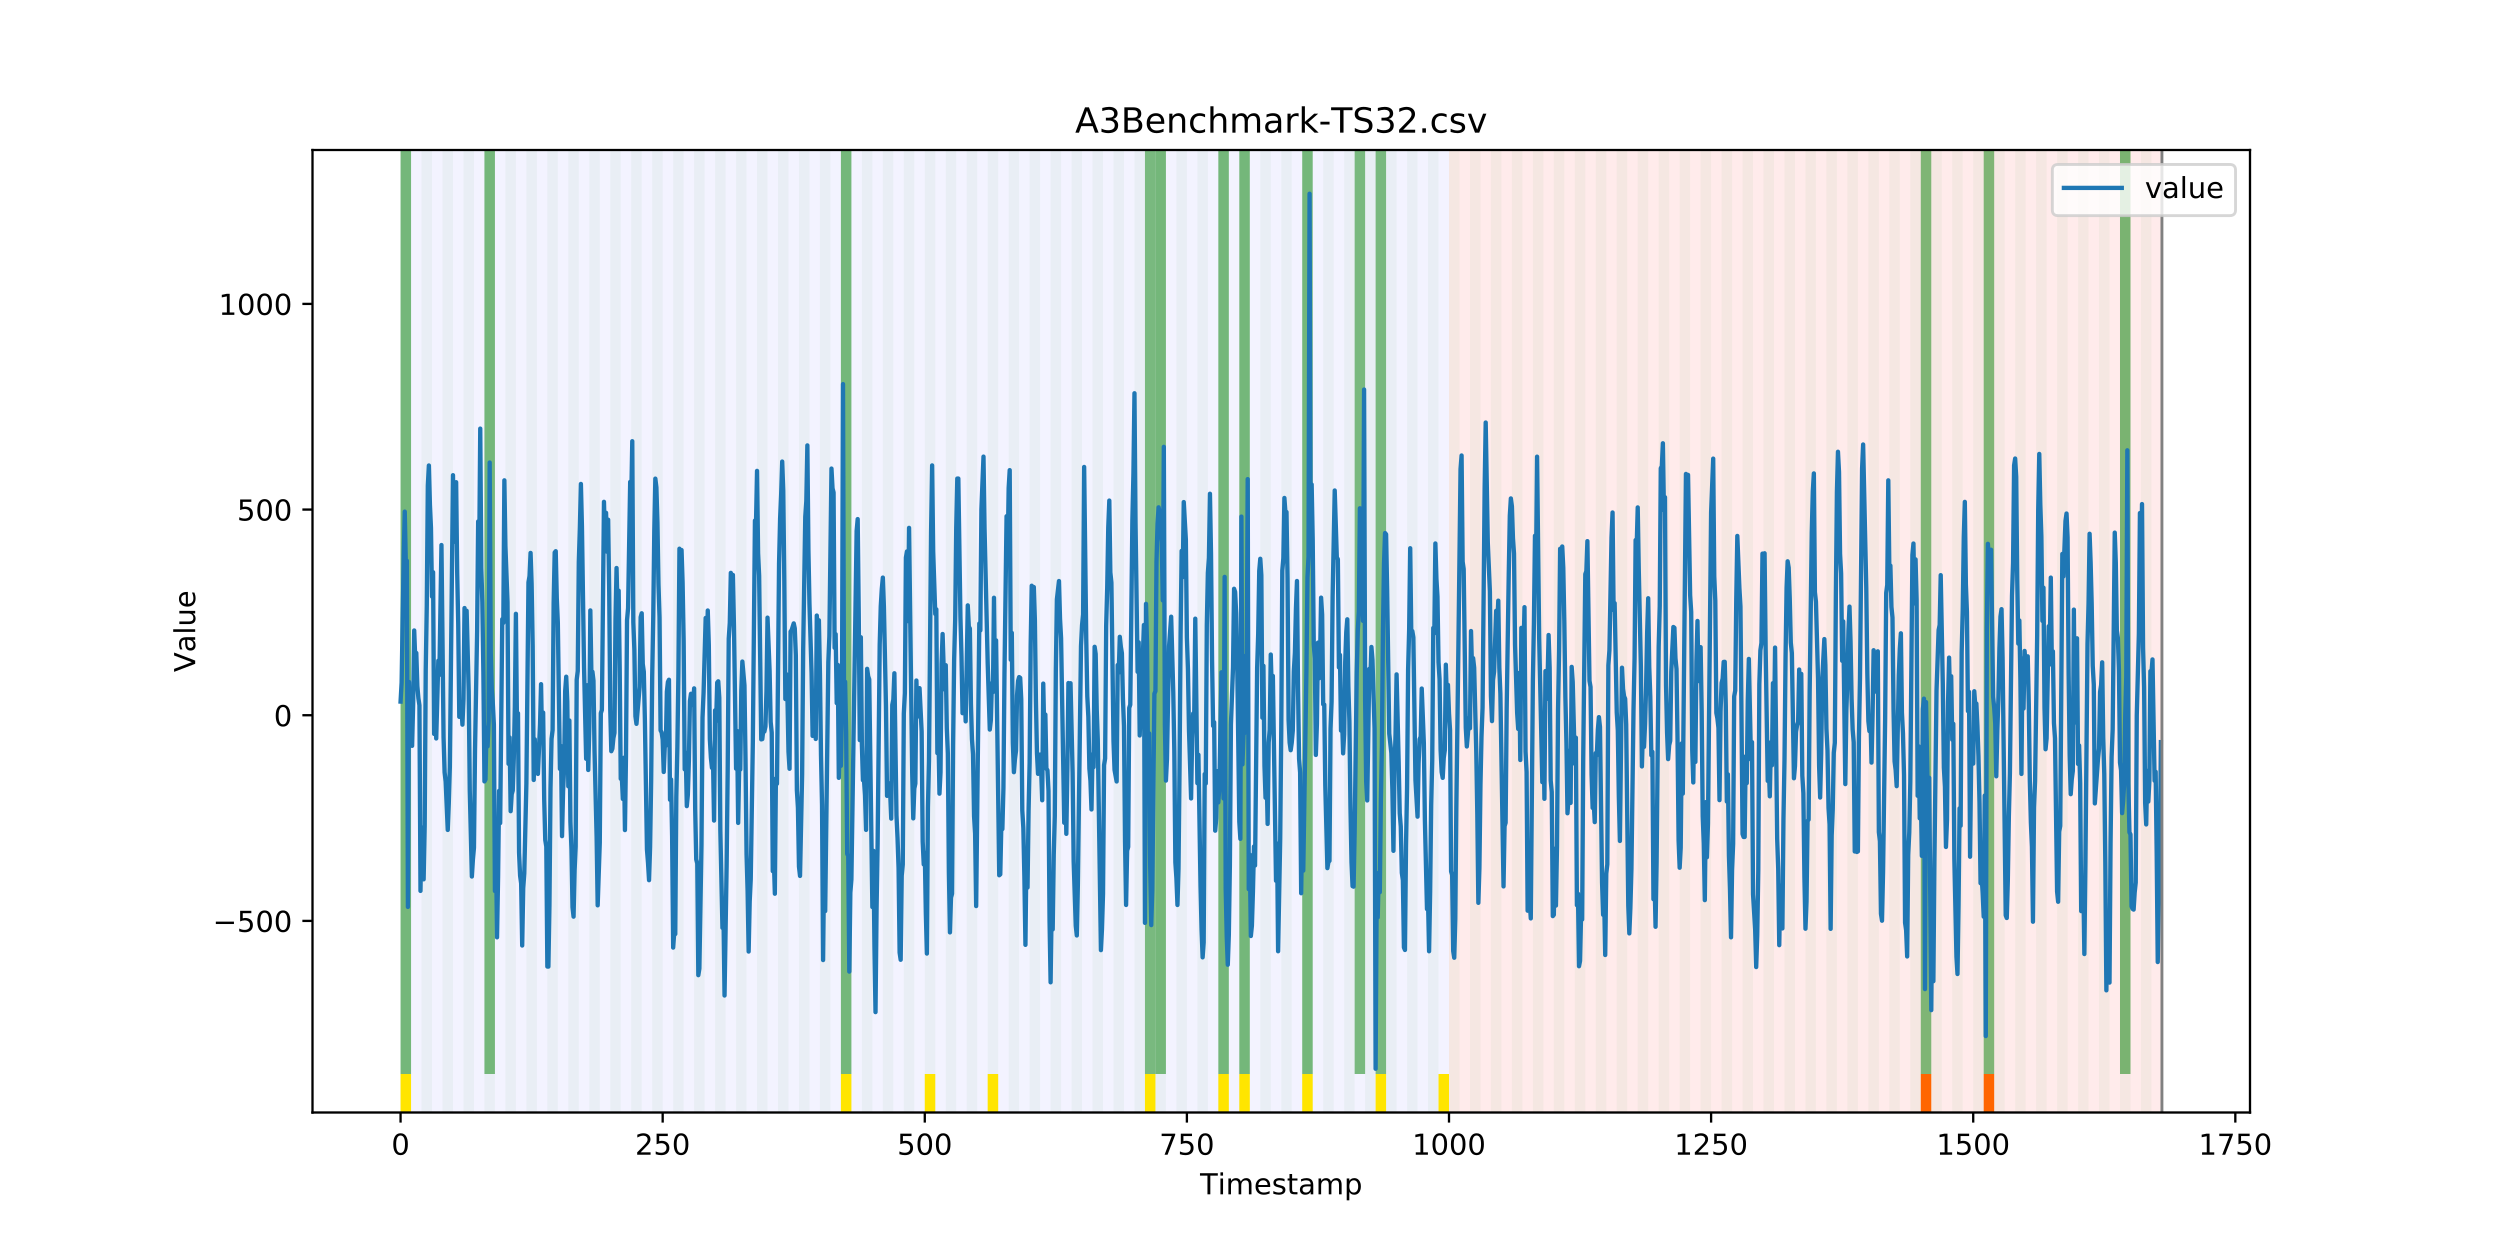 <?xml version="1.0" encoding="utf-8" standalone="no"?>
<!DOCTYPE svg PUBLIC "-//W3C//DTD SVG 1.1//EN"
  "http://www.w3.org/Graphics/SVG/1.1/DTD/svg11.dtd">
<!-- Created with matplotlib (https://matplotlib.org/) -->
<svg height="432pt" version="1.1" viewBox="0 0 864 432" width="864pt" xmlns="http://www.w3.org/2000/svg" xmlns:xlink="http://www.w3.org/1999/xlink">
 <defs>
  <style type="text/css">
*{stroke-linecap:butt;stroke-linejoin:round;}
  </style>
 </defs>
 <g id="figure_1">
  <g id="patch_1">
   <path d="M 0 432 
L 864 432 
L 864 0 
L 0 0 
z
" style="fill:#ffffff;"/>
  </g>
  <g id="axes_1">
   <g id="patch_2">
    <path d="M 108 384.48 
L 777.6 384.48 
L 777.6 51.84 
L 108 51.84 
z
" style="fill:#ffffff;"/>
   </g>
   <g id="patch_3">
    <path clip-path="url(#pe7d2a1afd4)" d="M 138.436 384.48 
L 138.436 51.84 
L 500.774 51.84 
L 500.774 384.48 
z
" style="fill:#0000ff;opacity:0.05;"/>
   </g>
   <g id="patch_4">
    <path clip-path="url(#pe7d2a1afd4)" d="M 500.774 384.48 
L 500.774 51.84 
L 747.164 51.84 
L 747.164 384.48 
z
" style="fill:#ff0000;opacity:0.08;"/>
   </g>
   <g id="patch_5">
    <path clip-path="url(#pe7d2a1afd4)" d="M 138.436 384.48 
L 138.436 51.84 
L 142.06 51.84 
L 142.06 384.48 
z
" style="fill:#008000;opacity:0.04;"/>
   </g>
   <g id="patch_6">
    <path clip-path="url(#pe7d2a1afd4)" d="M 138.436 371.174 
L 138.436 51.84 
L 142.06 51.84 
L 142.06 371.174 
z
" style="fill:#008000;opacity:0.5;"/>
   </g>
   <g id="patch_7">
    <path clip-path="url(#pe7d2a1afd4)" d="M 138.436 384.48 
L 138.436 371.174 
L 142.06 371.174 
L 142.06 384.48 
z
" style="fill:#ffe500;"/>
   </g>
   <g id="patch_8">
    <path clip-path="url(#pe7d2a1afd4)" d="M 145.683 384.48 
L 145.683 51.84 
L 149.306 51.84 
L 149.306 384.48 
z
" style="fill:#008000;opacity:0.04;"/>
   </g>
   <g id="patch_9">
    <path clip-path="url(#pe7d2a1afd4)" d="M 152.93 384.48 
L 152.93 51.84 
L 156.553 51.84 
L 156.553 384.48 
z
" style="fill:#008000;opacity:0.04;"/>
   </g>
   <g id="patch_10">
    <path clip-path="url(#pe7d2a1afd4)" d="M 160.177 384.48 
L 160.177 51.84 
L 163.8 51.84 
L 163.8 384.48 
z
" style="fill:#008000;opacity:0.04;"/>
   </g>
   <g id="patch_11">
    <path clip-path="url(#pe7d2a1afd4)" d="M 167.423 384.48 
L 167.423 51.84 
L 171.047 51.84 
L 171.047 384.48 
z
" style="fill:#008000;opacity:0.04;"/>
   </g>
   <g id="patch_12">
    <path clip-path="url(#pe7d2a1afd4)" d="M 167.423 371.174 
L 167.423 51.84 
L 171.047 51.84 
L 171.047 371.174 
z
" style="fill:#008000;opacity:0.5;"/>
   </g>
   <g id="patch_13">
    <path clip-path="url(#pe7d2a1afd4)" d="M 174.67 384.48 
L 174.67 51.84 
L 178.294 51.84 
L 178.294 384.48 
z
" style="fill:#008000;opacity:0.04;"/>
   </g>
   <g id="patch_14">
    <path clip-path="url(#pe7d2a1afd4)" d="M 181.917 384.48 
L 181.917 51.84 
L 185.54 51.84 
L 185.54 384.48 
z
" style="fill:#008000;opacity:0.04;"/>
   </g>
   <g id="patch_15">
    <path clip-path="url(#pe7d2a1afd4)" d="M 189.164 384.48 
L 189.164 51.84 
L 192.787 51.84 
L 192.787 384.48 
z
" style="fill:#008000;opacity:0.04;"/>
   </g>
   <g id="patch_16">
    <path clip-path="url(#pe7d2a1afd4)" d="M 196.41 384.48 
L 196.41 51.84 
L 200.034 51.84 
L 200.034 384.48 
z
" style="fill:#008000;opacity:0.04;"/>
   </g>
   <g id="patch_17">
    <path clip-path="url(#pe7d2a1afd4)" d="M 203.657 384.48 
L 203.657 51.84 
L 207.281 51.84 
L 207.281 384.48 
z
" style="fill:#008000;opacity:0.04;"/>
   </g>
   <g id="patch_18">
    <path clip-path="url(#pe7d2a1afd4)" d="M 210.904 384.48 
L 210.904 51.84 
L 214.527 51.84 
L 214.527 384.48 
z
" style="fill:#008000;opacity:0.04;"/>
   </g>
   <g id="patch_19">
    <path clip-path="url(#pe7d2a1afd4)" d="M 218.151 384.48 
L 218.151 51.84 
L 221.774 51.84 
L 221.774 384.48 
z
" style="fill:#008000;opacity:0.04;"/>
   </g>
   <g id="patch_20">
    <path clip-path="url(#pe7d2a1afd4)" d="M 225.397 384.48 
L 225.397 51.84 
L 229.021 51.84 
L 229.021 384.48 
z
" style="fill:#008000;opacity:0.04;"/>
   </g>
   <g id="patch_21">
    <path clip-path="url(#pe7d2a1afd4)" d="M 232.644 384.48 
L 232.644 51.84 
L 236.268 51.84 
L 236.268 384.48 
z
" style="fill:#008000;opacity:0.04;"/>
   </g>
   <g id="patch_22">
    <path clip-path="url(#pe7d2a1afd4)" d="M 239.891 384.48 
L 239.891 51.84 
L 243.514 51.84 
L 243.514 384.48 
z
" style="fill:#008000;opacity:0.04;"/>
   </g>
   <g id="patch_23">
    <path clip-path="url(#pe7d2a1afd4)" d="M 247.138 384.48 
L 247.138 51.84 
L 250.761 51.84 
L 250.761 384.48 
z
" style="fill:#008000;opacity:0.04;"/>
   </g>
   <g id="patch_24">
    <path clip-path="url(#pe7d2a1afd4)" d="M 254.384 384.48 
L 254.384 51.84 
L 258.008 51.84 
L 258.008 384.48 
z
" style="fill:#008000;opacity:0.04;"/>
   </g>
   <g id="patch_25">
    <path clip-path="url(#pe7d2a1afd4)" d="M 261.631 384.48 
L 261.631 51.84 
L 265.255 51.84 
L 265.255 384.48 
z
" style="fill:#008000;opacity:0.04;"/>
   </g>
   <g id="patch_26">
    <path clip-path="url(#pe7d2a1afd4)" d="M 268.878 384.48 
L 268.878 51.84 
L 272.501 51.84 
L 272.501 384.48 
z
" style="fill:#008000;opacity:0.04;"/>
   </g>
   <g id="patch_27">
    <path clip-path="url(#pe7d2a1afd4)" d="M 276.125 384.48 
L 276.125 51.84 
L 279.748 51.84 
L 279.748 384.48 
z
" style="fill:#008000;opacity:0.04;"/>
   </g>
   <g id="patch_28">
    <path clip-path="url(#pe7d2a1afd4)" d="M 283.371 384.48 
L 283.371 51.84 
L 286.995 51.84 
L 286.995 384.48 
z
" style="fill:#008000;opacity:0.04;"/>
   </g>
   <g id="patch_29">
    <path clip-path="url(#pe7d2a1afd4)" d="M 290.618 384.48 
L 290.618 51.84 
L 294.242 51.84 
L 294.242 384.48 
z
" style="fill:#008000;opacity:0.04;"/>
   </g>
   <g id="patch_30">
    <path clip-path="url(#pe7d2a1afd4)" d="M 290.618 371.174 
L 290.618 51.84 
L 294.242 51.84 
L 294.242 371.174 
z
" style="fill:#008000;opacity:0.5;"/>
   </g>
   <g id="patch_31">
    <path clip-path="url(#pe7d2a1afd4)" d="M 290.618 384.48 
L 290.618 371.174 
L 294.242 371.174 
L 294.242 384.48 
z
" style="fill:#ffe500;"/>
   </g>
   <g id="patch_32">
    <path clip-path="url(#pe7d2a1afd4)" d="M 297.865 384.48 
L 297.865 51.84 
L 301.488 51.84 
L 301.488 384.48 
z
" style="fill:#008000;opacity:0.04;"/>
   </g>
   <g id="patch_33">
    <path clip-path="url(#pe7d2a1afd4)" d="M 663.826 384.48 
L 663.826 371.174 
L 667.449 371.174 
L 667.449 384.48 
z
" style="fill:#ff6600;"/>
   </g>
   <g id="patch_34">
    <path clip-path="url(#pe7d2a1afd4)" d="M 305.112 384.48 
L 305.112 51.84 
L 308.735 51.84 
L 308.735 384.48 
z
" style="fill:#008000;opacity:0.04;"/>
   </g>
   <g id="patch_35">
    <path clip-path="url(#pe7d2a1afd4)" d="M 312.358 384.48 
L 312.358 51.84 
L 315.982 51.84 
L 315.982 384.48 
z
" style="fill:#008000;opacity:0.04;"/>
   </g>
   <g id="patch_36">
    <path clip-path="url(#pe7d2a1afd4)" d="M 319.605 384.48 
L 319.605 51.84 
L 323.229 51.84 
L 323.229 384.48 
z
" style="fill:#008000;opacity:0.04;"/>
   </g>
   <g id="patch_37">
    <path clip-path="url(#pe7d2a1afd4)" d="M 319.605 384.48 
L 319.605 371.174 
L 323.229 371.174 
L 323.229 384.48 
z
" style="fill:#ffe500;"/>
   </g>
   <g id="patch_38">
    <path clip-path="url(#pe7d2a1afd4)" d="M 685.566 384.48 
L 685.566 371.174 
L 689.19 371.174 
L 689.19 384.48 
z
" style="fill:#ff6600;"/>
   </g>
   <g id="patch_39">
    <path clip-path="url(#pe7d2a1afd4)" d="M 326.852 384.48 
L 326.852 51.84 
L 330.475 51.84 
L 330.475 384.48 
z
" style="fill:#008000;opacity:0.04;"/>
   </g>
   <g id="patch_40">
    <path clip-path="url(#pe7d2a1afd4)" d="M 334.099 384.48 
L 334.099 51.84 
L 337.722 51.84 
L 337.722 384.48 
z
" style="fill:#008000;opacity:0.04;"/>
   </g>
   <g id="patch_41">
    <path clip-path="url(#pe7d2a1afd4)" d="M 341.345 384.48 
L 341.345 51.84 
L 344.969 51.84 
L 344.969 384.48 
z
" style="fill:#008000;opacity:0.04;"/>
   </g>
   <g id="patch_42">
    <path clip-path="url(#pe7d2a1afd4)" d="M 341.345 384.48 
L 341.345 371.174 
L 344.969 371.174 
L 344.969 384.48 
z
" style="fill:#ffe500;"/>
   </g>
   <g id="patch_43">
    <path clip-path="url(#pe7d2a1afd4)" d="M 348.592 384.48 
L 348.592 51.84 
L 352.216 51.84 
L 352.216 384.48 
z
" style="fill:#008000;opacity:0.04;"/>
   </g>
   <g id="patch_44">
    <path clip-path="url(#pe7d2a1afd4)" d="M 355.839 384.48 
L 355.839 51.84 
L 359.462 51.84 
L 359.462 384.48 
z
" style="fill:#008000;opacity:0.04;"/>
   </g>
   <g id="patch_45">
    <path clip-path="url(#pe7d2a1afd4)" d="M 363.086 384.48 
L 363.086 51.84 
L 366.709 51.84 
L 366.709 384.48 
z
" style="fill:#008000;opacity:0.04;"/>
   </g>
   <g id="patch_46">
    <path clip-path="url(#pe7d2a1afd4)" d="M 370.332 384.48 
L 370.332 51.84 
L 373.956 51.84 
L 373.956 384.48 
z
" style="fill:#008000;opacity:0.04;"/>
   </g>
   <g id="patch_47">
    <path clip-path="url(#pe7d2a1afd4)" d="M 377.579 384.48 
L 377.579 51.84 
L 381.203 51.84 
L 381.203 384.48 
z
" style="fill:#008000;opacity:0.04;"/>
   </g>
   <g id="patch_48">
    <path clip-path="url(#pe7d2a1afd4)" d="M 384.826 384.48 
L 384.826 51.84 
L 388.449 51.84 
L 388.449 384.48 
z
" style="fill:#008000;opacity:0.04;"/>
   </g>
   <g id="patch_49">
    <path clip-path="url(#pe7d2a1afd4)" d="M 392.073 384.48 
L 392.073 51.84 
L 395.696 51.84 
L 395.696 384.48 
z
" style="fill:#008000;opacity:0.04;"/>
   </g>
   <g id="patch_50">
    <path clip-path="url(#pe7d2a1afd4)" d="M 395.696 371.174 
L 395.696 51.84 
L 399.319 51.84 
L 399.319 371.174 
z
" style="fill:#008000;opacity:0.5;"/>
   </g>
   <g id="patch_51">
    <path clip-path="url(#pe7d2a1afd4)" d="M 395.696 384.48 
L 395.696 371.174 
L 399.319 371.174 
L 399.319 384.48 
z
" style="fill:#ffe500;"/>
   </g>
   <g id="patch_52">
    <path clip-path="url(#pe7d2a1afd4)" d="M 399.319 384.48 
L 399.319 51.84 
L 402.943 51.84 
L 402.943 384.48 
z
" style="fill:#008000;opacity:0.04;"/>
   </g>
   <g id="patch_53">
    <path clip-path="url(#pe7d2a1afd4)" d="M 399.319 371.174 
L 399.319 51.84 
L 402.943 51.84 
L 402.943 371.174 
z
" style="fill:#008000;opacity:0.5;"/>
   </g>
   <g id="patch_54">
    <path clip-path="url(#pe7d2a1afd4)" d="M 406.566 384.48 
L 406.566 51.84 
L 410.19 51.84 
L 410.19 384.48 
z
" style="fill:#008000;opacity:0.04;"/>
   </g>
   <g id="patch_55">
    <path clip-path="url(#pe7d2a1afd4)" d="M 413.813 384.48 
L 413.813 51.84 
L 417.436 51.84 
L 417.436 384.48 
z
" style="fill:#008000;opacity:0.04;"/>
   </g>
   <g id="patch_56">
    <path clip-path="url(#pe7d2a1afd4)" d="M 421.06 384.48 
L 421.06 51.84 
L 424.683 51.84 
L 424.683 384.48 
z
" style="fill:#008000;opacity:0.04;"/>
   </g>
   <g id="patch_57">
    <path clip-path="url(#pe7d2a1afd4)" d="M 421.06 371.174 
L 421.06 51.84 
L 424.683 51.84 
L 424.683 371.174 
z
" style="fill:#008000;opacity:0.5;"/>
   </g>
   <g id="patch_58">
    <path clip-path="url(#pe7d2a1afd4)" d="M 421.06 384.48 
L 421.06 371.174 
L 424.683 371.174 
L 424.683 384.48 
z
" style="fill:#ffe500;"/>
   </g>
   <g id="patch_59">
    <path clip-path="url(#pe7d2a1afd4)" d="M 428.306 384.48 
L 428.306 51.84 
L 431.93 51.84 
L 431.93 384.48 
z
" style="fill:#008000;opacity:0.04;"/>
   </g>
   <g id="patch_60">
    <path clip-path="url(#pe7d2a1afd4)" d="M 428.306 371.174 
L 428.306 51.84 
L 431.93 51.84 
L 431.93 371.174 
z
" style="fill:#008000;opacity:0.5;"/>
   </g>
   <g id="patch_61">
    <path clip-path="url(#pe7d2a1afd4)" d="M 428.306 384.48 
L 428.306 371.174 
L 431.93 371.174 
L 431.93 384.48 
z
" style="fill:#ffe500;"/>
   </g>
   <g id="patch_62">
    <path clip-path="url(#pe7d2a1afd4)" d="M 435.553 384.48 
L 435.553 51.84 
L 439.177 51.84 
L 439.177 384.48 
z
" style="fill:#008000;opacity:0.04;"/>
   </g>
   <g id="patch_63">
    <path clip-path="url(#pe7d2a1afd4)" d="M 442.8 384.48 
L 442.8 51.84 
L 446.423 51.84 
L 446.423 384.48 
z
" style="fill:#008000;opacity:0.04;"/>
   </g>
   <g id="patch_64">
    <path clip-path="url(#pe7d2a1afd4)" d="M 450.047 384.48 
L 450.047 51.84 
L 453.67 51.84 
L 453.67 384.48 
z
" style="fill:#008000;opacity:0.04;"/>
   </g>
   <g id="patch_65">
    <path clip-path="url(#pe7d2a1afd4)" d="M 450.047 371.174 
L 450.047 51.84 
L 453.67 51.84 
L 453.67 371.174 
z
" style="fill:#008000;opacity:0.5;"/>
   </g>
   <g id="patch_66">
    <path clip-path="url(#pe7d2a1afd4)" d="M 450.047 384.48 
L 450.047 371.174 
L 453.67 371.174 
L 453.67 384.48 
z
" style="fill:#ffe500;"/>
   </g>
   <g id="patch_67">
    <path clip-path="url(#pe7d2a1afd4)" d="M 457.294 384.48 
L 457.294 51.84 
L 460.917 51.84 
L 460.917 384.48 
z
" style="fill:#008000;opacity:0.04;"/>
   </g>
   <g id="patch_68">
    <path clip-path="url(#pe7d2a1afd4)" d="M 464.54 384.48 
L 464.54 51.84 
L 468.164 51.84 
L 468.164 384.48 
z
" style="fill:#008000;opacity:0.04;"/>
   </g>
   <g id="patch_69">
    <path clip-path="url(#pe7d2a1afd4)" d="M 468.164 371.174 
L 468.164 51.84 
L 471.787 51.84 
L 471.787 371.174 
z
" style="fill:#008000;opacity:0.5;"/>
   </g>
   <g id="patch_70">
    <path clip-path="url(#pe7d2a1afd4)" d="M 471.787 384.48 
L 471.787 51.84 
L 475.41 51.84 
L 475.41 384.48 
z
" style="fill:#008000;opacity:0.04;"/>
   </g>
   <g id="patch_71">
    <path clip-path="url(#pe7d2a1afd4)" d="M 475.41 371.174 
L 475.41 51.84 
L 479.034 51.84 
L 479.034 371.174 
z
" style="fill:#008000;opacity:0.5;"/>
   </g>
   <g id="patch_72">
    <path clip-path="url(#pe7d2a1afd4)" d="M 475.41 384.48 
L 475.41 371.174 
L 479.034 371.174 
L 479.034 384.48 
z
" style="fill:#ffe500;"/>
   </g>
   <g id="patch_73">
    <path clip-path="url(#pe7d2a1afd4)" d="M 479.034 384.48 
L 479.034 51.84 
L 482.657 51.84 
L 482.657 384.48 
z
" style="fill:#008000;opacity:0.04;"/>
   </g>
   <g id="patch_74">
    <path clip-path="url(#pe7d2a1afd4)" d="M 486.281 384.48 
L 486.281 51.84 
L 489.904 51.84 
L 489.904 384.48 
z
" style="fill:#008000;opacity:0.04;"/>
   </g>
   <g id="patch_75">
    <path clip-path="url(#pe7d2a1afd4)" d="M 493.527 384.48 
L 493.527 51.84 
L 497.151 51.84 
L 497.151 384.48 
z
" style="fill:#008000;opacity:0.04;"/>
   </g>
   <g id="patch_76">
    <path clip-path="url(#pe7d2a1afd4)" d="M 497.151 384.48 
L 497.151 371.174 
L 500.774 371.174 
L 500.774 384.48 
z
" style="fill:#ffe500;"/>
   </g>
   <g id="patch_77">
    <path clip-path="url(#pe7d2a1afd4)" d="M 500.774 384.48 
L 500.774 51.84 
L 504.397 51.84 
L 504.397 384.48 
z
" style="fill:#008000;opacity:0.04;"/>
   </g>
   <g id="patch_78">
    <path clip-path="url(#pe7d2a1afd4)" d="M 508.021 384.48 
L 508.021 51.84 
L 511.644 51.84 
L 511.644 384.48 
z
" style="fill:#008000;opacity:0.04;"/>
   </g>
   <g id="patch_79">
    <path clip-path="url(#pe7d2a1afd4)" d="M 515.268 384.48 
L 515.268 51.84 
L 518.891 51.84 
L 518.891 384.48 
z
" style="fill:#008000;opacity:0.04;"/>
   </g>
   <g id="patch_80">
    <path clip-path="url(#pe7d2a1afd4)" d="M 522.514 384.48 
L 522.514 51.84 
L 526.138 51.84 
L 526.138 384.48 
z
" style="fill:#008000;opacity:0.04;"/>
   </g>
   <g id="patch_81">
    <path clip-path="url(#pe7d2a1afd4)" d="M 529.761 384.48 
L 529.761 51.84 
L 533.384 51.84 
L 533.384 384.48 
z
" style="fill:#008000;opacity:0.04;"/>
   </g>
   <g id="patch_82">
    <path clip-path="url(#pe7d2a1afd4)" d="M 537.008 384.48 
L 537.008 51.84 
L 540.631 51.84 
L 540.631 384.48 
z
" style="fill:#008000;opacity:0.04;"/>
   </g>
   <g id="patch_83">
    <path clip-path="url(#pe7d2a1afd4)" d="M 544.255 384.48 
L 544.255 51.84 
L 547.878 51.84 
L 547.878 384.48 
z
" style="fill:#008000;opacity:0.04;"/>
   </g>
   <g id="patch_84">
    <path clip-path="url(#pe7d2a1afd4)" d="M 551.501 384.48 
L 551.501 51.84 
L 555.125 51.84 
L 555.125 384.48 
z
" style="fill:#008000;opacity:0.04;"/>
   </g>
   <g id="patch_85">
    <path clip-path="url(#pe7d2a1afd4)" d="M 558.748 384.48 
L 558.748 51.84 
L 562.371 51.84 
L 562.371 384.48 
z
" style="fill:#008000;opacity:0.04;"/>
   </g>
   <g id="patch_86">
    <path clip-path="url(#pe7d2a1afd4)" d="M 565.995 384.48 
L 565.995 51.84 
L 569.618 51.84 
L 569.618 384.48 
z
" style="fill:#008000;opacity:0.04;"/>
   </g>
   <g id="patch_87">
    <path clip-path="url(#pe7d2a1afd4)" d="M 573.242 384.48 
L 573.242 51.84 
L 576.865 51.84 
L 576.865 384.48 
z
" style="fill:#008000;opacity:0.04;"/>
   </g>
   <g id="patch_88">
    <path clip-path="url(#pe7d2a1afd4)" d="M 580.488 384.48 
L 580.488 51.84 
L 584.112 51.84 
L 584.112 384.48 
z
" style="fill:#008000;opacity:0.04;"/>
   </g>
   <g id="patch_89">
    <path clip-path="url(#pe7d2a1afd4)" d="M 587.735 384.48 
L 587.735 51.84 
L 591.358 51.84 
L 591.358 384.48 
z
" style="fill:#008000;opacity:0.04;"/>
   </g>
   <g id="patch_90">
    <path clip-path="url(#pe7d2a1afd4)" d="M 594.982 384.48 
L 594.982 51.84 
L 598.605 51.84 
L 598.605 384.48 
z
" style="fill:#008000;opacity:0.04;"/>
   </g>
   <g id="patch_91">
    <path clip-path="url(#pe7d2a1afd4)" d="M 602.229 384.48 
L 602.229 51.84 
L 605.852 51.84 
L 605.852 384.48 
z
" style="fill:#008000;opacity:0.04;"/>
   </g>
   <g id="patch_92">
    <path clip-path="url(#pe7d2a1afd4)" d="M 609.475 384.48 
L 609.475 51.84 
L 613.099 51.84 
L 613.099 384.48 
z
" style="fill:#008000;opacity:0.04;"/>
   </g>
   <g id="patch_93">
    <path clip-path="url(#pe7d2a1afd4)" d="M 616.722 384.48 
L 616.722 51.84 
L 620.345 51.84 
L 620.345 384.48 
z
" style="fill:#008000;opacity:0.04;"/>
   </g>
   <g id="patch_94">
    <path clip-path="url(#pe7d2a1afd4)" d="M 623.969 384.48 
L 623.969 51.84 
L 627.592 51.84 
L 627.592 384.48 
z
" style="fill:#008000;opacity:0.04;"/>
   </g>
   <g id="patch_95">
    <path clip-path="url(#pe7d2a1afd4)" d="M 631.216 384.48 
L 631.216 51.84 
L 634.839 51.84 
L 634.839 384.48 
z
" style="fill:#008000;opacity:0.04;"/>
   </g>
   <g id="patch_96">
    <path clip-path="url(#pe7d2a1afd4)" d="M 638.462 384.48 
L 638.462 51.84 
L 642.086 51.84 
L 642.086 384.48 
z
" style="fill:#008000;opacity:0.04;"/>
   </g>
   <g id="patch_97">
    <path clip-path="url(#pe7d2a1afd4)" d="M 645.709 384.48 
L 645.709 51.84 
L 649.332 51.84 
L 649.332 384.48 
z
" style="fill:#008000;opacity:0.04;"/>
   </g>
   <g id="patch_98">
    <path clip-path="url(#pe7d2a1afd4)" d="M 652.956 384.48 
L 652.956 51.84 
L 656.579 51.84 
L 656.579 384.48 
z
" style="fill:#008000;opacity:0.04;"/>
   </g>
   <g id="patch_99">
    <path clip-path="url(#pe7d2a1afd4)" d="M 660.203 384.48 
L 660.203 51.84 
L 663.826 51.84 
L 663.826 384.48 
z
" style="fill:#008000;opacity:0.04;"/>
   </g>
   <g id="patch_100">
    <path clip-path="url(#pe7d2a1afd4)" d="M 663.826 371.174 
L 663.826 51.84 
L 667.449 51.84 
L 667.449 371.174 
z
" style="fill:#008000;opacity:0.5;"/>
   </g>
   <g id="patch_101">
    <path clip-path="url(#pe7d2a1afd4)" d="M 667.449 384.48 
L 667.449 51.84 
L 671.073 51.84 
L 671.073 384.48 
z
" style="fill:#008000;opacity:0.04;"/>
   </g>
   <g id="patch_102">
    <path clip-path="url(#pe7d2a1afd4)" d="M 674.696 384.48 
L 674.696 51.84 
L 678.319 51.84 
L 678.319 384.48 
z
" style="fill:#008000;opacity:0.04;"/>
   </g>
   <g id="patch_103">
    <path clip-path="url(#pe7d2a1afd4)" d="M 681.943 384.48 
L 681.943 51.84 
L 685.566 51.84 
L 685.566 384.48 
z
" style="fill:#008000;opacity:0.04;"/>
   </g>
   <g id="patch_104">
    <path clip-path="url(#pe7d2a1afd4)" d="M 685.566 371.174 
L 685.566 51.84 
L 689.19 51.84 
L 689.19 371.174 
z
" style="fill:#008000;opacity:0.5;"/>
   </g>
   <g id="patch_105">
    <path clip-path="url(#pe7d2a1afd4)" d="M 689.19 384.48 
L 689.19 51.84 
L 692.813 51.84 
L 692.813 384.48 
z
" style="fill:#008000;opacity:0.04;"/>
   </g>
   <g id="patch_106">
    <path clip-path="url(#pe7d2a1afd4)" d="M 696.436 384.48 
L 696.436 51.84 
L 700.06 51.84 
L 700.06 384.48 
z
" style="fill:#008000;opacity:0.04;"/>
   </g>
   <g id="patch_107">
    <path clip-path="url(#pe7d2a1afd4)" d="M 703.683 384.48 
L 703.683 51.84 
L 707.306 51.84 
L 707.306 384.48 
z
" style="fill:#008000;opacity:0.04;"/>
   </g>
   <g id="patch_108">
    <path clip-path="url(#pe7d2a1afd4)" d="M 710.93 384.48 
L 710.93 51.84 
L 714.553 51.84 
L 714.553 384.48 
z
" style="fill:#008000;opacity:0.04;"/>
   </g>
   <g id="patch_109">
    <path clip-path="url(#pe7d2a1afd4)" d="M 718.177 384.48 
L 718.177 51.84 
L 721.8 51.84 
L 721.8 384.48 
z
" style="fill:#008000;opacity:0.04;"/>
   </g>
   <g id="patch_110">
    <path clip-path="url(#pe7d2a1afd4)" d="M 725.423 384.48 
L 725.423 51.84 
L 729.047 51.84 
L 729.047 384.48 
z
" style="fill:#008000;opacity:0.04;"/>
   </g>
   <g id="patch_111">
    <path clip-path="url(#pe7d2a1afd4)" d="M 732.67 384.48 
L 732.67 51.84 
L 736.294 51.84 
L 736.294 384.48 
z
" style="fill:#008000;opacity:0.04;"/>
   </g>
   <g id="patch_112">
    <path clip-path="url(#pe7d2a1afd4)" d="M 732.67 371.174 
L 732.67 51.84 
L 736.294 51.84 
L 736.294 371.174 
z
" style="fill:#008000;opacity:0.5;"/>
   </g>
   <g id="patch_113">
    <path clip-path="url(#pe7d2a1afd4)" d="M 739.917 384.48 
L 739.917 51.84 
L 743.54 51.84 
L 743.54 384.48 
z
" style="fill:#008000;opacity:0.04;"/>
   </g>
   <g id="matplotlib.axis_1">
    <g id="xtick_1">
     <g id="line2d_1">
      <defs>
       <path d="M 0 0 
L 0 3.5 
" id="mcf267b53be" style="stroke:#000000;stroke-width:0.8;"/>
      </defs>
      <g>
       <use style="stroke:#000000;stroke-width:0.8;" x="138.436" xlink:href="#mcf267b53be" y="384.48"/>
      </g>
     </g>
     <g id="text_1">
      <!-- 0 -->
      <defs>
       <path d="M 31.781 66.406 
Q 24.172 66.406 20.328 58.906 
Q 16.5 51.422 16.5 36.375 
Q 16.5 21.391 20.328 13.891 
Q 24.172 6.391 31.781 6.391 
Q 39.453 6.391 43.281 13.891 
Q 47.125 21.391 47.125 36.375 
Q 47.125 51.422 43.281 58.906 
Q 39.453 66.406 31.781 66.406 
z
M 31.781 74.219 
Q 44.047 74.219 50.516 64.516 
Q 56.984 54.828 56.984 36.375 
Q 56.984 17.969 50.516 8.266 
Q 44.047 -1.422 31.781 -1.422 
Q 19.531 -1.422 13.062 8.266 
Q 6.594 17.969 6.594 36.375 
Q 6.594 54.828 13.062 64.516 
Q 19.531 74.219 31.781 74.219 
z
" id="DejaVuSans-48"/>
      </defs>
      <g transform="translate(135.255 399.078)scale(0.1 -0.1)">
       <use xlink:href="#DejaVuSans-48"/>
      </g>
     </g>
    </g>
    <g id="xtick_2">
     <g id="line2d_2">
      <g>
       <use style="stroke:#000000;stroke-width:0.8;" x="229.021" xlink:href="#mcf267b53be" y="384.48"/>
      </g>
     </g>
     <g id="text_2">
      <!-- 250 -->
      <defs>
       <path d="M 19.188 8.297 
L 53.609 8.297 
L 53.609 0 
L 7.328 0 
L 7.328 8.297 
Q 12.938 14.109 22.625 23.891 
Q 32.328 33.688 34.812 36.531 
Q 39.547 41.844 41.422 45.531 
Q 43.312 49.219 43.312 52.781 
Q 43.312 58.594 39.234 62.25 
Q 35.156 65.922 28.609 65.922 
Q 23.969 65.922 18.812 64.312 
Q 13.672 62.703 7.812 59.422 
L 7.812 69.391 
Q 13.766 71.781 18.938 73 
Q 24.125 74.219 28.422 74.219 
Q 39.75 74.219 46.484 68.547 
Q 53.219 62.891 53.219 53.422 
Q 53.219 48.922 51.531 44.891 
Q 49.859 40.875 45.406 35.406 
Q 44.188 33.984 37.641 27.219 
Q 31.109 20.453 19.188 8.297 
z
" id="DejaVuSans-50"/>
       <path d="M 10.797 72.906 
L 49.516 72.906 
L 49.516 64.594 
L 19.828 64.594 
L 19.828 46.734 
Q 21.969 47.469 24.109 47.828 
Q 26.266 48.188 28.422 48.188 
Q 40.625 48.188 47.75 41.5 
Q 54.891 34.812 54.891 23.391 
Q 54.891 11.625 47.562 5.094 
Q 40.234 -1.422 26.906 -1.422 
Q 22.312 -1.422 17.547 -0.641 
Q 12.797 0.141 7.719 1.703 
L 7.719 11.625 
Q 12.109 9.234 16.797 8.062 
Q 21.484 6.891 26.703 6.891 
Q 35.156 6.891 40.078 11.328 
Q 45.016 15.766 45.016 23.391 
Q 45.016 31 40.078 35.438 
Q 35.156 39.891 26.703 39.891 
Q 22.75 39.891 18.812 39.016 
Q 14.891 38.141 10.797 36.281 
z
" id="DejaVuSans-53"/>
      </defs>
      <g transform="translate(219.477 399.078)scale(0.1 -0.1)">
       <use xlink:href="#DejaVuSans-50"/>
       <use x="63.623" xlink:href="#DejaVuSans-53"/>
       <use x="127.246" xlink:href="#DejaVuSans-48"/>
      </g>
     </g>
    </g>
    <g id="xtick_3">
     <g id="line2d_3">
      <g>
       <use style="stroke:#000000;stroke-width:0.8;" x="319.605" xlink:href="#mcf267b53be" y="384.48"/>
      </g>
     </g>
     <g id="text_3">
      <!-- 500 -->
      <g transform="translate(310.061 399.078)scale(0.1 -0.1)">
       <use xlink:href="#DejaVuSans-53"/>
       <use x="63.623" xlink:href="#DejaVuSans-48"/>
       <use x="127.246" xlink:href="#DejaVuSans-48"/>
      </g>
     </g>
    </g>
    <g id="xtick_4">
     <g id="line2d_4">
      <g>
       <use style="stroke:#000000;stroke-width:0.8;" x="410.19" xlink:href="#mcf267b53be" y="384.48"/>
      </g>
     </g>
     <g id="text_4">
      <!-- 750 -->
      <defs>
       <path d="M 8.203 72.906 
L 55.078 72.906 
L 55.078 68.703 
L 28.609 0 
L 18.312 0 
L 43.219 64.594 
L 8.203 64.594 
z
" id="DejaVuSans-55"/>
      </defs>
      <g transform="translate(400.646 399.078)scale(0.1 -0.1)">
       <use xlink:href="#DejaVuSans-55"/>
       <use x="63.623" xlink:href="#DejaVuSans-53"/>
       <use x="127.246" xlink:href="#DejaVuSans-48"/>
      </g>
     </g>
    </g>
    <g id="xtick_5">
     <g id="line2d_5">
      <g>
       <use style="stroke:#000000;stroke-width:0.8;" x="500.774" xlink:href="#mcf267b53be" y="384.48"/>
      </g>
     </g>
     <g id="text_5">
      <!-- 1000 -->
      <defs>
       <path d="M 12.406 8.297 
L 28.516 8.297 
L 28.516 63.922 
L 10.984 60.406 
L 10.984 69.391 
L 28.422 72.906 
L 38.281 72.906 
L 38.281 8.297 
L 54.391 8.297 
L 54.391 0 
L 12.406 0 
z
" id="DejaVuSans-49"/>
      </defs>
      <g transform="translate(488.049 399.078)scale(0.1 -0.1)">
       <use xlink:href="#DejaVuSans-49"/>
       <use x="63.623" xlink:href="#DejaVuSans-48"/>
       <use x="127.246" xlink:href="#DejaVuSans-48"/>
       <use x="190.869" xlink:href="#DejaVuSans-48"/>
      </g>
     </g>
    </g>
    <g id="xtick_6">
     <g id="line2d_6">
      <g>
       <use style="stroke:#000000;stroke-width:0.8;" x="591.358" xlink:href="#mcf267b53be" y="384.48"/>
      </g>
     </g>
     <g id="text_6">
      <!-- 1250 -->
      <g transform="translate(578.633 399.078)scale(0.1 -0.1)">
       <use xlink:href="#DejaVuSans-49"/>
       <use x="63.623" xlink:href="#DejaVuSans-50"/>
       <use x="127.246" xlink:href="#DejaVuSans-53"/>
       <use x="190.869" xlink:href="#DejaVuSans-48"/>
      </g>
     </g>
    </g>
    <g id="xtick_7">
     <g id="line2d_7">
      <g>
       <use style="stroke:#000000;stroke-width:0.8;" x="681.943" xlink:href="#mcf267b53be" y="384.48"/>
      </g>
     </g>
     <g id="text_7">
      <!-- 1500 -->
      <g transform="translate(669.218 399.078)scale(0.1 -0.1)">
       <use xlink:href="#DejaVuSans-49"/>
       <use x="63.623" xlink:href="#DejaVuSans-53"/>
       <use x="127.246" xlink:href="#DejaVuSans-48"/>
       <use x="190.869" xlink:href="#DejaVuSans-48"/>
      </g>
     </g>
    </g>
    <g id="xtick_8">
     <g id="line2d_8">
      <g>
       <use style="stroke:#000000;stroke-width:0.8;" x="772.527" xlink:href="#mcf267b53be" y="384.48"/>
      </g>
     </g>
     <g id="text_8">
      <!-- 1750 -->
      <g transform="translate(759.802 399.078)scale(0.1 -0.1)">
       <use xlink:href="#DejaVuSans-49"/>
       <use x="63.623" xlink:href="#DejaVuSans-55"/>
       <use x="127.246" xlink:href="#DejaVuSans-53"/>
       <use x="190.869" xlink:href="#DejaVuSans-48"/>
      </g>
     </g>
    </g>
    <g id="text_9">
     <!-- Timestamp -->
     <defs>
      <path d="M -0.297 72.906 
L 61.375 72.906 
L 61.375 64.594 
L 35.5 64.594 
L 35.5 0 
L 25.594 0 
L 25.594 64.594 
L -0.297 64.594 
z
" id="DejaVuSans-84"/>
      <path d="M 9.422 54.688 
L 18.406 54.688 
L 18.406 0 
L 9.422 0 
z
M 9.422 75.984 
L 18.406 75.984 
L 18.406 64.594 
L 9.422 64.594 
z
" id="DejaVuSans-105"/>
      <path d="M 52 44.188 
Q 55.375 50.25 60.062 53.125 
Q 64.75 56 71.094 56 
Q 79.641 56 84.281 50.016 
Q 88.922 44.047 88.922 33.016 
L 88.922 0 
L 79.891 0 
L 79.891 32.719 
Q 79.891 40.578 77.094 44.375 
Q 74.312 48.188 68.609 48.188 
Q 61.625 48.188 57.562 43.547 
Q 53.516 38.922 53.516 30.906 
L 53.516 0 
L 44.484 0 
L 44.484 32.719 
Q 44.484 40.625 41.703 44.406 
Q 38.922 48.188 33.109 48.188 
Q 26.219 48.188 22.156 43.531 
Q 18.109 38.875 18.109 30.906 
L 18.109 0 
L 9.078 0 
L 9.078 54.688 
L 18.109 54.688 
L 18.109 46.188 
Q 21.188 51.219 25.484 53.609 
Q 29.781 56 35.688 56 
Q 41.656 56 45.828 52.969 
Q 50 49.953 52 44.188 
z
" id="DejaVuSans-109"/>
      <path d="M 56.203 29.594 
L 56.203 25.203 
L 14.891 25.203 
Q 15.484 15.922 20.484 11.062 
Q 25.484 6.203 34.422 6.203 
Q 39.594 6.203 44.453 7.469 
Q 49.312 8.734 54.109 11.281 
L 54.109 2.781 
Q 49.266 0.734 44.188 -0.344 
Q 39.109 -1.422 33.891 -1.422 
Q 20.797 -1.422 13.156 6.188 
Q 5.516 13.812 5.516 26.812 
Q 5.516 40.234 12.766 48.109 
Q 20.016 56 32.328 56 
Q 43.359 56 49.781 48.891 
Q 56.203 41.797 56.203 29.594 
z
M 47.219 32.234 
Q 47.125 39.594 43.094 43.984 
Q 39.062 48.391 32.422 48.391 
Q 24.906 48.391 20.391 44.141 
Q 15.875 39.891 15.188 32.172 
z
" id="DejaVuSans-101"/>
      <path d="M 44.281 53.078 
L 44.281 44.578 
Q 40.484 46.531 36.375 47.5 
Q 32.281 48.484 27.875 48.484 
Q 21.188 48.484 17.844 46.438 
Q 14.5 44.391 14.5 40.281 
Q 14.5 37.156 16.891 35.375 
Q 19.281 33.594 26.516 31.984 
L 29.594 31.297 
Q 39.156 29.25 43.188 25.516 
Q 47.219 21.781 47.219 15.094 
Q 47.219 7.469 41.188 3.016 
Q 35.156 -1.422 24.609 -1.422 
Q 20.219 -1.422 15.453 -0.562 
Q 10.688 0.297 5.422 2 
L 5.422 11.281 
Q 10.406 8.688 15.234 7.391 
Q 20.062 6.109 24.812 6.109 
Q 31.156 6.109 34.562 8.281 
Q 37.984 10.453 37.984 14.406 
Q 37.984 18.062 35.516 20.016 
Q 33.062 21.969 24.703 23.781 
L 21.578 24.516 
Q 13.234 26.266 9.516 29.906 
Q 5.812 33.547 5.812 39.891 
Q 5.812 47.609 11.281 51.797 
Q 16.75 56 26.812 56 
Q 31.781 56 36.172 55.266 
Q 40.578 54.547 44.281 53.078 
z
" id="DejaVuSans-115"/>
      <path d="M 18.312 70.219 
L 18.312 54.688 
L 36.812 54.688 
L 36.812 47.703 
L 18.312 47.703 
L 18.312 18.016 
Q 18.312 11.328 20.141 9.422 
Q 21.969 7.516 27.594 7.516 
L 36.812 7.516 
L 36.812 0 
L 27.594 0 
Q 17.188 0 13.234 3.875 
Q 9.281 7.766 9.281 18.016 
L 9.281 47.703 
L 2.688 47.703 
L 2.688 54.688 
L 9.281 54.688 
L 9.281 70.219 
z
" id="DejaVuSans-116"/>
      <path d="M 34.281 27.484 
Q 23.391 27.484 19.188 25 
Q 14.984 22.516 14.984 16.5 
Q 14.984 11.719 18.141 8.906 
Q 21.297 6.109 26.703 6.109 
Q 34.188 6.109 38.703 11.406 
Q 43.219 16.703 43.219 25.484 
L 43.219 27.484 
z
M 52.203 31.203 
L 52.203 0 
L 43.219 0 
L 43.219 8.297 
Q 40.141 3.328 35.547 0.953 
Q 30.953 -1.422 24.312 -1.422 
Q 15.922 -1.422 10.953 3.297 
Q 6 8.016 6 15.922 
Q 6 25.141 12.172 29.828 
Q 18.359 34.516 30.609 34.516 
L 43.219 34.516 
L 43.219 35.406 
Q 43.219 41.609 39.141 45 
Q 35.062 48.391 27.688 48.391 
Q 23 48.391 18.547 47.266 
Q 14.109 46.141 10.016 43.891 
L 10.016 52.203 
Q 14.938 54.109 19.578 55.047 
Q 24.219 56 28.609 56 
Q 40.484 56 46.344 49.844 
Q 52.203 43.703 52.203 31.203 
z
" id="DejaVuSans-97"/>
      <path d="M 18.109 8.203 
L 18.109 -20.797 
L 9.078 -20.797 
L 9.078 54.688 
L 18.109 54.688 
L 18.109 46.391 
Q 20.953 51.266 25.266 53.625 
Q 29.594 56 35.594 56 
Q 45.562 56 51.781 48.094 
Q 58.016 40.188 58.016 27.297 
Q 58.016 14.406 51.781 6.484 
Q 45.562 -1.422 35.594 -1.422 
Q 29.594 -1.422 25.266 0.953 
Q 20.953 3.328 18.109 8.203 
z
M 48.688 27.297 
Q 48.688 37.203 44.609 42.844 
Q 40.531 48.484 33.406 48.484 
Q 26.266 48.484 22.188 42.844 
Q 18.109 37.203 18.109 27.297 
Q 18.109 17.391 22.188 11.75 
Q 26.266 6.109 33.406 6.109 
Q 40.531 6.109 44.609 11.75 
Q 48.688 17.391 48.688 27.297 
z
" id="DejaVuSans-112"/>
     </defs>
     <g transform="translate(414.739 412.757)scale(0.1 -0.1)">
      <use xlink:href="#DejaVuSans-84"/>
      <use x="61.037" xlink:href="#DejaVuSans-105"/>
      <use x="88.82" xlink:href="#DejaVuSans-109"/>
      <use x="186.232" xlink:href="#DejaVuSans-101"/>
      <use x="247.756" xlink:href="#DejaVuSans-115"/>
      <use x="299.855" xlink:href="#DejaVuSans-116"/>
      <use x="339.064" xlink:href="#DejaVuSans-97"/>
      <use x="400.344" xlink:href="#DejaVuSans-109"/>
      <use x="497.756" xlink:href="#DejaVuSans-112"/>
     </g>
    </g>
   </g>
   <g id="matplotlib.axis_2">
    <g id="ytick_1">
     <g id="line2d_9">
      <defs>
       <path d="M 0 0 
L -3.5 0 
" id="mcc178fabb1" style="stroke:#000000;stroke-width:0.8;"/>
      </defs>
      <g>
       <use style="stroke:#000000;stroke-width:0.8;" x="108" xlink:href="#mcc178fabb1" y="318.263"/>
      </g>
     </g>
     <g id="text_10">
      <!-- −500 -->
      <defs>
       <path d="M 10.594 35.5 
L 73.188 35.5 
L 73.188 27.203 
L 10.594 27.203 
z
" id="DejaVuSans-8722"/>
      </defs>
      <g transform="translate(73.533 322.062)scale(0.1 -0.1)">
       <use xlink:href="#DejaVuSans-8722"/>
       <use x="83.789" xlink:href="#DejaVuSans-53"/>
       <use x="147.412" xlink:href="#DejaVuSans-48"/>
       <use x="211.035" xlink:href="#DejaVuSans-48"/>
      </g>
     </g>
    </g>
    <g id="ytick_2">
     <g id="line2d_10">
      <g>
       <use style="stroke:#000000;stroke-width:0.8;" x="108" xlink:href="#mcc178fabb1" y="247.185"/>
      </g>
     </g>
     <g id="text_11">
      <!-- 0 -->
      <g transform="translate(94.638 250.984)scale(0.1 -0.1)">
       <use xlink:href="#DejaVuSans-48"/>
      </g>
     </g>
    </g>
    <g id="ytick_3">
     <g id="line2d_11">
      <g>
       <use style="stroke:#000000;stroke-width:0.8;" x="108" xlink:href="#mcc178fabb1" y="176.106"/>
      </g>
     </g>
     <g id="text_12">
      <!-- 500 -->
      <g transform="translate(81.912 179.906)scale(0.1 -0.1)">
       <use xlink:href="#DejaVuSans-53"/>
       <use x="63.623" xlink:href="#DejaVuSans-48"/>
       <use x="127.246" xlink:href="#DejaVuSans-48"/>
      </g>
     </g>
    </g>
    <g id="ytick_4">
     <g id="line2d_12">
      <g>
       <use style="stroke:#000000;stroke-width:0.8;" x="108" xlink:href="#mcc178fabb1" y="105.028"/>
      </g>
     </g>
     <g id="text_13">
      <!-- 1000 -->
      <g transform="translate(75.55 108.828)scale(0.1 -0.1)">
       <use xlink:href="#DejaVuSans-49"/>
       <use x="63.623" xlink:href="#DejaVuSans-48"/>
       <use x="127.246" xlink:href="#DejaVuSans-48"/>
       <use x="190.869" xlink:href="#DejaVuSans-48"/>
      </g>
     </g>
    </g>
    <g id="text_14">
     <!-- Value -->
     <defs>
      <path d="M 28.609 0 
L 0.781 72.906 
L 11.078 72.906 
L 34.188 11.531 
L 57.328 72.906 
L 67.578 72.906 
L 39.797 0 
z
" id="DejaVuSans-86"/>
      <path d="M 9.422 75.984 
L 18.406 75.984 
L 18.406 0 
L 9.422 0 
z
" id="DejaVuSans-108"/>
      <path d="M 8.5 21.578 
L 8.5 54.688 
L 17.484 54.688 
L 17.484 21.922 
Q 17.484 14.156 20.5 10.266 
Q 23.531 6.391 29.594 6.391 
Q 36.859 6.391 41.078 11.031 
Q 45.312 15.672 45.312 23.688 
L 45.312 54.688 
L 54.297 54.688 
L 54.297 0 
L 45.312 0 
L 45.312 8.406 
Q 42.047 3.422 37.719 1 
Q 33.406 -1.422 27.688 -1.422 
Q 18.266 -1.422 13.375 4.438 
Q 8.5 10.297 8.5 21.578 
z
M 31.109 56 
z
" id="DejaVuSans-117"/>
     </defs>
     <g transform="translate(67.453 232.273)rotate(-90)scale(0.1 -0.1)">
      <use xlink:href="#DejaVuSans-86"/>
      <use x="68.299" xlink:href="#DejaVuSans-97"/>
      <use x="129.578" xlink:href="#DejaVuSans-108"/>
      <use x="157.361" xlink:href="#DejaVuSans-117"/>
      <use x="220.74" xlink:href="#DejaVuSans-101"/>
     </g>
    </g>
   </g>
   <g id="line2d_13">
    <path clip-path="url(#pe7d2a1afd4)" d="M 138.436 242.466 
L 138.799 235.92 
L 139.523 192.04 
L 139.886 176.819 
L 140.248 194.573 
L 140.61 193.814 
L 140.973 313.428 
L 141.335 235.675 
L 141.697 257.761 
L 142.06 256.038 
L 142.422 257.759 
L 142.784 243.298 
L 143.147 217.887 
L 143.509 227.59 
L 143.871 225.66 
L 144.234 237.094 
L 144.596 241.278 
L 144.958 243.759 
L 145.321 307.891 
L 145.683 285.942 
L 146.045 299.347 
L 146.408 303.9 
L 146.77 285.469 
L 147.132 231.549 
L 147.495 209.263 
L 147.857 167.761 
L 148.219 160.873 
L 148.582 174.447 
L 148.944 182.498 
L 149.306 206.166 
L 149.669 197.747 
L 150.031 253.646 
L 150.394 238.083 
L 150.756 255.213 
L 151.481 228.337 
L 151.843 233.248 
L 152.568 188.367 
L 153.292 254.776 
L 153.655 266.916 
L 154.017 270.13 
L 154.742 286.825 
L 155.104 277.478 
L 155.466 265.044 
L 156.553 164.224 
L 156.916 187.257 
L 157.278 173.611 
L 157.64 166.648 
L 158.003 197.874 
L 158.365 215.678 
L 158.727 247.741 
L 159.09 247.675 
L 159.452 244.301 
L 159.814 250.436 
L 160.177 241.673 
L 160.539 210.142 
L 160.901 223.181 
L 161.264 211.077 
L 161.988 239.02 
L 162.351 273.228 
L 163.075 302.924 
L 163.438 296.998 
L 163.8 292.997 
L 164.162 259.533 
L 164.887 218.13 
L 165.249 180.21 
L 165.612 191.456 
L 165.974 148.128 
L 166.336 196.272 
L 166.699 208.215 
L 167.061 232.978 
L 167.423 270.057 
L 167.786 269.413 
L 168.148 251.526 
L 168.51 257.947 
L 168.873 249.226 
L 169.235 159.846 
L 169.597 225.339 
L 169.96 238.007 
L 170.322 243.183 
L 170.684 250.432 
L 171.047 307.946 
L 171.409 294.745 
L 171.771 323.935 
L 172.134 303.315 
L 172.496 273.304 
L 172.858 284.453 
L 173.583 213.984 
L 173.945 215.271 
L 174.308 166.003 
L 174.67 188.734 
L 175.395 208.089 
L 175.757 263.985 
L 176.119 254.854 
L 176.482 280.346 
L 176.844 274.48 
L 177.206 273.188 
L 177.569 261.937 
L 177.931 244.134 
L 178.294 212.131 
L 178.656 249.432 
L 179.018 246.507 
L 179.381 294.655 
L 179.743 302.617 
L 180.105 305.295 
L 180.468 326.769 
L 180.83 306.902 
L 181.192 301.871 
L 181.917 270.809 
L 182.642 201.237 
L 183.004 199.132 
L 183.366 191.092 
L 183.729 201.941 
L 184.091 223.28 
L 184.453 269.553 
L 184.816 255.498 
L 185.178 266.674 
L 185.54 266.331 
L 185.903 267.457 
L 186.627 250.476 
L 186.99 236.45 
L 187.352 256.476 
L 187.714 246.262 
L 188.077 276.289 
L 188.439 290.282 
L 188.801 292.594 
L 189.164 334.038 
L 189.526 334.059 
L 189.888 312.9 
L 190.251 272.456 
L 190.613 255.343 
L 190.975 252.357 
L 191.338 208.355 
L 191.7 190.942 
L 192.062 190.498 
L 192.425 206.761 
L 192.787 215.244 
L 193.512 265.728 
L 193.874 257.816 
L 194.236 288.972 
L 194.599 273.427 
L 194.961 265.203 
L 195.323 238.804 
L 195.686 233.87 
L 196.048 242.477 
L 196.41 271.749 
L 196.773 249.002 
L 197.135 284.03 
L 197.497 293.43 
L 197.86 313.525 
L 198.222 316.791 
L 198.584 300.766 
L 198.947 292.62 
L 199.309 234.884 
L 199.671 231.911 
L 200.034 194.178 
L 200.396 182.586 
L 200.758 167.252 
L 201.121 182.071 
L 201.845 230.632 
L 202.57 262.233 
L 202.932 236.816 
L 203.295 266.103 
L 203.657 251.61 
L 204.019 210.96 
L 204.382 232.59 
L 204.744 232.156 
L 205.106 235.232 
L 205.469 259.492 
L 206.194 289.446 
L 206.556 312.886 
L 207.281 291.299 
L 207.643 246.463 
L 208.005 245.366 
L 208.73 173.435 
L 209.092 187.085 
L 209.455 177.226 
L 209.817 190.689 
L 210.179 179.602 
L 210.542 204.835 
L 210.904 245.228 
L 211.266 259.618 
L 211.629 258.754 
L 211.991 255.058 
L 212.353 253.296 
L 212.716 214.19 
L 213.078 196.308 
L 213.44 211.581 
L 213.803 204.138 
L 214.165 230.918 
L 214.527 269.145 
L 214.89 268.164 
L 215.252 276.12 
L 215.614 261.881 
L 215.977 286.876 
L 216.339 261.183 
L 216.701 214.306 
L 217.064 210.173 
L 217.788 166.542 
L 218.151 172.823 
L 218.513 152.481 
L 218.875 215.061 
L 219.238 224.635 
L 219.6 247.511 
L 219.962 250.156 
L 221.049 237.437 
L 221.412 213.277 
L 221.774 211.953 
L 222.136 229.449 
L 222.499 232.172 
L 222.861 248.378 
L 223.586 293.562 
L 223.948 298.12 
L 224.31 304.191 
L 224.673 292.756 
L 225.035 269.988 
L 225.397 233.831 
L 225.76 213.403 
L 226.122 183.46 
L 226.484 165.42 
L 226.847 168.444 
L 227.209 180.69 
L 227.571 201.96 
L 227.934 213.315 
L 228.296 252.425 
L 228.658 253.107 
L 229.021 255.558 
L 229.383 266.796 
L 229.745 258.005 
L 230.108 257.68 
L 230.47 239.051 
L 230.832 235.688 
L 231.195 234.918 
L 231.557 276.397 
L 231.919 269.385 
L 232.282 289.09 
L 232.644 327.489 
L 233.006 322.451 
L 233.369 322.807 
L 233.731 275.314 
L 234.094 258.356 
L 234.456 232.948 
L 234.818 189.633 
L 235.181 194.253 
L 235.543 190.104 
L 235.905 201.313 
L 236.268 221.37 
L 236.63 265.895 
L 236.992 260.133 
L 237.355 278.597 
L 237.717 274.707 
L 238.079 262.795 
L 238.442 242.287 
L 238.804 239.77 
L 239.166 240.218 
L 239.529 243.737 
L 239.891 237.902 
L 240.253 279.488 
L 240.616 296.99 
L 240.978 298.409 
L 241.34 337.015 
L 241.703 334.732 
L 242.427 292.239 
L 242.79 248.023 
L 243.152 239.482 
L 243.877 213.569 
L 244.239 225.613 
L 244.601 210.992 
L 244.964 222.899 
L 245.326 255.46 
L 245.688 261.939 
L 246.051 265.37 
L 246.413 262.569 
L 246.775 283.59 
L 247.138 245.495 
L 247.5 249.154 
L 247.862 235.918 
L 248.225 235.457 
L 248.587 241.142 
L 248.949 287.079 
L 249.674 320.656 
L 250.036 316.386 
L 250.399 344.046 
L 251.123 299.172 
L 251.486 266.33 
L 251.848 220.725 
L 252.21 215.252 
L 252.573 197.986 
L 252.935 207.341 
L 253.297 198.697 
L 253.66 216.422 
L 254.384 265.653 
L 254.747 252.635 
L 255.109 284.397 
L 255.471 264.488 
L 255.834 265.938 
L 256.196 238.53 
L 256.558 228.632 
L 257.283 236.877 
L 257.645 261.915 
L 258.008 295.257 
L 258.37 307.936 
L 258.732 328.853 
L 259.095 311.54 
L 259.457 303.852 
L 260.182 256.286 
L 260.906 179.907 
L 261.269 180.953 
L 261.631 162.74 
L 261.994 191.14 
L 262.356 198.967 
L 263.081 255.533 
L 263.443 255.422 
L 263.805 252.221 
L 264.168 252.815 
L 264.53 251.107 
L 264.892 238.868 
L 265.255 213.457 
L 265.979 231.989 
L 266.342 249.51 
L 266.704 253.201 
L 267.066 301.061 
L 267.429 296.81 
L 267.791 308.871 
L 268.153 269.05 
L 268.516 270.864 
L 269.24 194.682 
L 269.603 179.243 
L 269.965 170.866 
L 270.327 159.514 
L 270.69 169.563 
L 271.052 200.234 
L 271.414 241.592 
L 271.777 233.008 
L 272.139 240.676 
L 272.501 259.774 
L 272.864 265.686 
L 273.226 218.273 
L 273.588 217.781 
L 274.313 215.443 
L 274.675 217.174 
L 275.038 226.428 
L 275.4 273.104 
L 275.762 279.107 
L 276.125 299.476 
L 276.487 302.723 
L 277.212 267.765 
L 277.574 224.531 
L 278.299 178.598 
L 278.661 173.19 
L 279.023 153.931 
L 279.386 189.932 
L 279.748 208.601 
L 280.473 232.555 
L 280.835 254.33 
L 281.197 244.22 
L 281.56 240.29 
L 281.922 255.382 
L 282.284 212.735 
L 282.647 217.643 
L 283.009 214.377 
L 283.371 232.691 
L 283.734 261.078 
L 284.096 278.205 
L 284.458 331.792 
L 284.821 297.717 
L 285.183 314.862 
L 286.27 228.798 
L 286.632 219.818 
L 287.357 161.94 
L 287.719 168.773 
L 288.082 170.2 
L 288.444 223.881 
L 288.806 219.159 
L 289.169 242.999 
L 289.531 229.773 
L 289.894 268.828 
L 290.256 255.784 
L 290.618 264.674 
L 290.981 243.097 
L 291.343 132.743 
L 291.705 246.575 
L 292.068 235.616 
L 292.43 253.267 
L 292.792 295.151 
L 293.155 295.703 
L 293.517 335.78 
L 293.879 308.475 
L 294.242 303.944 
L 296.053 183.506 
L 296.416 179.397 
L 296.778 211.903 
L 297.14 255.79 
L 297.503 220.228 
L 297.865 257.435 
L 298.227 269.639 
L 298.59 269.563 
L 298.952 274.811 
L 299.314 286.809 
L 299.677 231.147 
L 300.039 233.713 
L 300.401 234.805 
L 301.488 313.473 
L 301.851 294.041 
L 302.213 327.335 
L 302.575 349.783 
L 302.938 314.395 
L 303.3 291.766 
L 304.025 222.764 
L 304.387 209.591 
L 304.749 203.517 
L 305.112 199.615 
L 305.474 209.645 
L 306.199 244.356 
L 306.561 275.055 
L 306.923 270.617 
L 307.286 270.834 
L 307.648 274.145 
L 308.01 282.913 
L 308.373 243.613 
L 308.735 241.781 
L 309.097 232.678 
L 309.822 281.785 
L 310.184 289.596 
L 310.547 300.108 
L 310.909 329.204 
L 311.271 331.694 
L 311.634 302.63 
L 311.996 298.803 
L 312.358 246.597 
L 312.721 239.538 
L 313.083 192.708 
L 313.445 190.571 
L 313.808 214.653 
L 314.17 182.432 
L 315.257 267.136 
L 315.619 282.829 
L 315.982 272.521 
L 316.344 270.805 
L 316.706 235.187 
L 317.069 247.691 
L 317.431 245.503 
L 317.794 237.83 
L 318.518 252.794 
L 318.881 290.834 
L 319.243 298.753 
L 319.605 294.714 
L 319.968 315.608 
L 320.33 329.548 
L 320.692 278.991 
L 321.055 263.014 
L 321.779 183.652 
L 322.142 160.849 
L 322.504 190.519 
L 323.229 212.189 
L 323.591 210.578 
L 323.953 260.288 
L 324.316 253.394 
L 324.678 274.29 
L 325.04 266.976 
L 325.403 229.471 
L 325.765 219.107 
L 326.127 230.558 
L 326.49 238.279 
L 326.852 229.887 
L 327.214 251.637 
L 327.577 260.513 
L 327.939 301.642 
L 328.301 322.235 
L 328.664 310.21 
L 329.026 308.888 
L 329.388 257.365 
L 329.751 227.919 
L 330.113 214.169 
L 330.475 182.204 
L 330.838 165.391 
L 331.2 165.389 
L 331.925 213.295 
L 332.287 226.707 
L 332.649 246.474 
L 333.012 245.155 
L 333.374 239.142 
L 333.736 249.305 
L 334.461 209.218 
L 334.823 216.588 
L 335.186 217.195 
L 335.548 243.162 
L 335.91 255.51 
L 336.273 260.584 
L 336.635 282.087 
L 336.997 288.08 
L 337.36 313.141 
L 338.447 215.476 
L 338.809 217.876 
L 339.171 176.008 
L 339.896 157.806 
L 340.258 182.51 
L 341.345 229.207 
L 342.07 252.14 
L 342.432 248.979 
L 342.795 236.116 
L 343.157 239.177 
L 343.519 206.587 
L 343.882 237.188 
L 344.244 221.314 
L 344.969 275.021 
L 345.331 302.491 
L 345.694 302.172 
L 346.056 285.446 
L 346.418 286.537 
L 346.781 272.477 
L 347.143 232.903 
L 347.868 178.411 
L 348.23 192.194 
L 348.592 168.716 
L 348.955 162.483 
L 349.317 228.011 
L 349.679 218.716 
L 350.042 256.744 
L 350.404 266.87 
L 350.766 262.327 
L 351.129 259.473 
L 351.491 240.342 
L 351.853 235.293 
L 352.216 233.999 
L 352.578 234.272 
L 352.94 241.61 
L 353.303 280.092 
L 353.665 286.108 
L 354.027 303.228 
L 354.39 326.54 
L 354.752 294.814 
L 355.114 306.727 
L 355.477 280.164 
L 355.839 263.575 
L 356.201 222.496 
L 356.564 202.427 
L 356.926 206.813 
L 357.288 202.893 
L 357.651 214.19 
L 358.013 242.207 
L 358.375 260.276 
L 358.738 267.439 
L 359.1 260.896 
L 359.462 260.781 
L 359.825 266.269 
L 360.187 276.573 
L 360.549 236.249 
L 360.912 253.929 
L 361.274 246.944 
L 361.636 265.634 
L 361.999 266.163 
L 362.361 273.368 
L 362.723 318.268 
L 363.086 339.484 
L 363.448 313.83 
L 363.81 321.205 
L 364.173 295.451 
L 364.535 282.116 
L 364.897 231.516 
L 365.26 207.136 
L 365.984 200.809 
L 366.347 213.912 
L 366.709 220.572 
L 367.796 284.35 
L 368.158 269.112 
L 368.521 288.172 
L 368.883 265.617 
L 369.245 236.059 
L 369.608 252.144 
L 369.97 236.123 
L 370.695 267.08 
L 371.057 297.715 
L 371.782 319.95 
L 372.144 323.3 
L 372.506 305.918 
L 373.594 223.246 
L 373.956 216.037 
L 374.318 212.325 
L 374.681 161.384 
L 375.405 220.805 
L 375.768 240.616 
L 376.13 247.686 
L 376.492 265.664 
L 376.855 269.802 
L 377.217 279.753 
L 377.579 260.677 
L 377.942 265.13 
L 378.304 223.534 
L 378.666 226.04 
L 379.029 245.207 
L 379.391 255.529 
L 380.478 328.365 
L 380.84 321.1 
L 381.203 308.985 
L 381.565 264.413 
L 381.927 262.149 
L 382.29 216.246 
L 382.652 203.05 
L 383.014 182.242 
L 383.377 172.999 
L 383.739 197.835 
L 384.101 201.323 
L 384.826 256.211 
L 385.188 266.092 
L 385.913 270.08 
L 386.275 229.833 
L 386.638 232.456 
L 387 220.083 
L 387.362 223.544 
L 387.725 225.74 
L 388.087 241.465 
L 388.449 250.967 
L 388.812 290.933 
L 389.174 312.759 
L 389.536 293.963 
L 389.899 292.704 
L 390.261 244.645 
L 390.623 243.547 
L 391.348 179.872 
L 391.71 163.677 
L 392.073 135.908 
L 392.435 180.621 
L 393.16 232.185 
L 393.522 221.983 
L 393.884 254.181 
L 394.247 242.348 
L 394.609 242.372 
L 394.971 226.533 
L 395.334 215.988 
L 395.696 318.943 
L 396.058 208.696 
L 396.421 222.93 
L 396.783 268.227 
L 397.145 253.45 
L 397.508 299.522 
L 397.87 319.718 
L 398.232 307.571 
L 398.957 239.74 
L 399.319 238.881 
L 399.682 194.116 
L 400.044 181.028 
L 400.406 175.334 
L 400.769 176.981 
L 401.131 183.554 
L 401.494 187.197 
L 401.856 207.501 
L 402.218 154.427 
L 402.581 250.623 
L 402.943 269.769 
L 403.305 262.307 
L 404.03 223.293 
L 404.755 213.13 
L 405.479 239.181 
L 405.842 259.682 
L 406.204 298.07 
L 406.566 303.526 
L 406.929 312.76 
L 407.291 300.216 
L 407.653 265.287 
L 408.016 218.964 
L 408.378 190.389 
L 408.74 199.472 
L 409.103 173.518 
L 409.827 186.42 
L 410.19 220.372 
L 410.552 231.171 
L 410.914 252.373 
L 411.639 275.942 
L 412.001 255.103 
L 412.364 246.58 
L 412.726 247.293 
L 413.088 213.811 
L 413.813 270.675 
L 414.175 260.843 
L 414.9 306.138 
L 415.262 321.328 
L 415.625 330.861 
L 415.987 325.755 
L 416.349 267.525 
L 416.712 270.764 
L 417.074 215.905 
L 417.436 197.973 
L 417.799 192.836 
L 418.161 170.641 
L 418.523 191.19 
L 418.886 228.037 
L 419.248 250.87 
L 419.61 249.598 
L 419.973 287.082 
L 420.335 282.684 
L 420.697 266.502 
L 421.06 277.304 
L 421.422 271.689 
L 422.147 232.344 
L 422.509 260.832 
L 422.871 275.959 
L 423.234 199.377 
L 423.596 307.058 
L 423.958 323.621 
L 424.321 333.416 
L 424.683 323.082 
L 425.045 299.067 
L 425.408 250.408 
L 426.132 230.633 
L 426.495 203.481 
L 426.857 204.588 
L 427.219 212.009 
L 427.582 229.042 
L 428.306 284.059 
L 428.669 289.906 
L 429.031 178.533 
L 429.394 264.171 
L 429.756 253.8 
L 430.118 253.31 
L 430.481 226.604 
L 430.843 236.361 
L 431.205 165.584 
L 431.568 307.309 
L 431.93 295.361 
L 432.292 323.486 
L 432.655 319.938 
L 433.017 308.085 
L 433.379 292.549 
L 433.742 299.114 
L 434.466 230.794 
L 434.829 219.118 
L 435.191 197.311 
L 435.553 193.113 
L 435.916 198.778 
L 436.278 248.038 
L 436.64 230.102 
L 437.003 264.71 
L 437.365 275.7 
L 437.727 266.956 
L 438.09 284.75 
L 438.452 256.61 
L 438.814 252.284 
L 439.177 226.208 
L 439.539 239.2 
L 439.901 233.595 
L 440.988 304.392 
L 441.351 291.515 
L 441.713 328.754 
L 442.438 289.895 
L 442.8 252.516 
L 443.162 197.198 
L 443.525 192.939 
L 443.887 172.1 
L 444.249 177.216 
L 444.612 176.945 
L 444.974 199.8 
L 445.336 248.87 
L 445.699 256.657 
L 446.061 259.271 
L 446.423 256.688 
L 446.786 252.533 
L 447.148 232.062 
L 447.51 225.648 
L 447.873 210.433 
L 448.235 200.792 
L 448.597 237.799 
L 448.96 262.266 
L 449.322 267.016 
L 449.684 308.703 
L 450.047 283.757 
L 450.409 300.886 
L 451.496 232.045 
L 451.858 199.598 
L 452.221 192.413 
L 452.583 66.96 
L 452.945 181.691 
L 453.308 167.426 
L 453.67 186.461 
L 454.032 222.622 
L 454.395 227.572 
L 454.757 260.911 
L 455.119 250.343 
L 455.482 222.097 
L 455.844 234.435 
L 456.206 227.994 
L 456.569 206.544 
L 456.931 212.427 
L 457.294 243.408 
L 457.656 243.5 
L 458.018 271.423 
L 458.743 300.03 
L 459.105 297.892 
L 459.468 297.519 
L 459.83 251.815 
L 460.192 242.574 
L 460.555 206.095 
L 461.279 169.514 
L 462.004 192.706 
L 462.366 193.224 
L 462.729 230.656 
L 463.091 226.341 
L 463.453 252.495 
L 463.816 248.525 
L 464.178 260.362 
L 464.54 253.767 
L 464.903 228.794 
L 465.265 218.526 
L 465.627 214.034 
L 465.99 237.085 
L 466.352 249.327 
L 466.714 278.485 
L 467.077 297.952 
L 467.439 306.255 
L 467.801 306.418 
L 468.164 287.766 
L 468.888 232.578 
L 469.251 217.973 
L 469.613 211.342 
L 469.975 175.658 
L 470.338 176.895 
L 470.7 186.94 
L 471.062 214.581 
L 471.425 134.628 
L 471.787 242.089 
L 472.149 270.133 
L 472.512 276.638 
L 473.236 231.157 
L 473.599 234.56 
L 473.961 223.595 
L 474.323 228.036 
L 475.048 251.841 
L 475.41 369.36 
L 475.773 310.275 
L 476.135 317.056 
L 476.497 301.612 
L 476.86 308.35 
L 477.222 276.966 
L 477.584 257.593 
L 477.947 217.855 
L 478.309 194.847 
L 478.671 184.218 
L 479.034 184.662 
L 479.396 203.991 
L 480.121 253.533 
L 480.845 260.239 
L 481.208 272.981 
L 481.57 294.045 
L 481.932 266.092 
L 482.295 253.963 
L 482.657 233.068 
L 483.382 263.437 
L 483.744 281.033 
L 484.106 285.636 
L 484.469 301.633 
L 484.831 304.2 
L 485.194 327.433 
L 485.556 328.308 
L 485.918 292.229 
L 486.281 272.173 
L 486.643 231.337 
L 487.005 217.447 
L 487.368 189.468 
L 487.73 218.339 
L 488.092 218.092 
L 488.455 220.271 
L 489.179 269.6 
L 489.904 282.238 
L 490.266 263.693 
L 490.629 255.49 
L 490.991 254.6 
L 491.353 237.963 
L 492.078 256.746 
L 492.44 283.385 
L 493.165 314.174 
L 493.527 311.312 
L 493.89 328.755 
L 494.252 308.426 
L 494.614 278.333 
L 494.977 262.889 
L 495.339 217.008 
L 495.701 218.896 
L 496.064 187.823 
L 496.426 200.083 
L 496.788 206.186 
L 497.151 228.843 
L 497.513 234.734 
L 497.875 259.328 
L 498.238 266.833 
L 498.6 268.828 
L 498.962 261.919 
L 499.325 259.245 
L 499.687 229.712 
L 500.049 241.899 
L 500.412 236.688 
L 500.774 246.492 
L 501.136 252.321 
L 501.499 301.163 
L 501.861 302.401 
L 502.223 328.665 
L 502.586 330.997 
L 502.948 317.626 
L 503.31 278.948 
L 504.035 222.544 
L 504.76 162.108 
L 505.122 157.418 
L 505.484 194.104 
L 505.847 196.649 
L 506.571 251.496 
L 506.934 257.985 
L 507.296 253.732 
L 507.658 248.165 
L 508.021 251.693 
L 508.383 218.084 
L 508.745 231.735 
L 509.108 227.452 
L 509.47 230.759 
L 510.195 259.728 
L 510.557 281.5 
L 510.919 312.019 
L 511.282 300.085 
L 511.644 271.43 
L 512.006 254.552 
L 512.369 244.634 
L 513.094 168.36 
L 513.456 146.021 
L 514.181 187.418 
L 514.905 204.417 
L 515.268 240.559 
L 515.63 249.211 
L 515.992 234.994 
L 516.355 232.147 
L 517.079 211.09 
L 517.442 216.065 
L 517.804 207.585 
L 518.166 230.749 
L 518.529 239.732 
L 519.616 306.343 
L 519.978 285.534 
L 520.34 284.346 
L 520.703 245.155 
L 521.427 198.119 
L 521.79 178.236 
L 522.152 172.262 
L 522.514 174.984 
L 522.877 185.982 
L 523.239 191.26 
L 523.601 222.944 
L 524.326 246.398 
L 524.688 251.911 
L 525.051 232.543 
L 525.413 262.661 
L 525.775 216.989 
L 526.138 223.94 
L 526.5 225.769 
L 526.862 209.841 
L 527.225 259.738 
L 527.587 266.739 
L 527.949 314.733 
L 528.312 305.587 
L 529.036 317.406 
L 529.761 235.099 
L 530.123 215.127 
L 530.486 185.157 
L 530.848 195.466 
L 531.21 157.825 
L 531.935 220.452 
L 532.66 253.546 
L 533.022 270.307 
L 533.384 248.476 
L 533.747 276.069 
L 534.109 231.929 
L 534.471 241.597 
L 534.834 235.199 
L 535.196 219.454 
L 535.558 230.824 
L 535.921 269.751 
L 536.283 273.694 
L 536.645 316.609 
L 537.008 316.152 
L 537.37 293.334 
L 537.732 312.971 
L 538.095 292.656 
L 538.457 245.386 
L 538.819 224.93 
L 539.182 189.65 
L 539.544 200.097 
L 539.906 188.867 
L 540.269 196.248 
L 540.631 214.985 
L 540.994 240.923 
L 541.356 256.6 
L 541.718 281.069 
L 542.081 275.898 
L 542.443 259.451 
L 542.805 277.49 
L 543.168 230.468 
L 543.53 235.701 
L 544.255 263.971 
L 544.617 254.935 
L 544.979 312.831 
L 545.342 308.873 
L 545.704 333.933 
L 546.066 332.079 
L 546.429 315.756 
L 546.791 317.775 
L 547.153 262.395 
L 547.878 198.422 
L 548.24 197.429 
L 548.603 187.01 
L 549.327 235.297 
L 549.69 237.415 
L 550.052 267.793 
L 550.414 279.204 
L 550.777 277.146 
L 551.139 284.125 
L 551.501 260.251 
L 551.864 260.987 
L 552.226 252.122 
L 552.588 247.84 
L 552.951 251.241 
L 553.675 305.155 
L 554.038 316.161 
L 554.4 310.856 
L 554.762 330.052 
L 555.125 301.907 
L 555.487 298.698 
L 555.849 229.926 
L 556.212 224.795 
L 556.936 185.723 
L 557.299 177.117 
L 557.661 210.87 
L 558.023 208.444 
L 558.748 246.188 
L 559.11 252.323 
L 559.473 275.276 
L 559.835 290.634 
L 560.56 230.76 
L 560.922 238.088 
L 561.284 240.679 
L 561.647 241.482 
L 562.009 250.308 
L 562.734 313.07 
L 563.096 322.589 
L 563.458 313.757 
L 563.821 300.385 
L 564.545 245.12 
L 564.908 227.534 
L 565.27 186.646 
L 565.632 188.961 
L 565.995 175.364 
L 566.357 196.803 
L 567.082 230.317 
L 567.444 264.885 
L 567.806 251.652 
L 568.169 258.138 
L 568.531 250.259 
L 568.894 237.291 
L 569.256 218.541 
L 569.618 206.752 
L 569.981 230.473 
L 570.343 240.833 
L 570.705 261.035 
L 571.068 259.823 
L 571.43 310.764 
L 571.792 303.005 
L 572.155 320.295 
L 572.517 298.42 
L 573.242 223.47 
L 573.604 209.52 
L 573.966 161.799 
L 574.329 161.201 
L 574.691 153.196 
L 575.053 176.334 
L 575.416 171.837 
L 575.778 236.797 
L 576.14 253.219 
L 576.503 262.35 
L 576.865 257.547 
L 577.227 256.034 
L 577.59 232.117 
L 578.314 216.691 
L 578.677 216.968 
L 579.039 227.48 
L 579.401 231.206 
L 579.764 256.331 
L 580.126 290.536 
L 580.488 299.895 
L 580.851 292.98 
L 581.213 256.934 
L 581.575 274.277 
L 582.662 163.794 
L 583.025 181.264 
L 583.387 164.125 
L 584.112 205.703 
L 584.474 211.437 
L 584.836 259.337 
L 585.199 270.42 
L 585.561 242.608 
L 585.923 263.322 
L 586.286 228.392 
L 586.648 214.61 
L 587.01 235.382 
L 587.373 227.689 
L 587.735 223.654 
L 588.097 245.769 
L 588.46 282.13 
L 588.822 291.499 
L 589.184 311.086 
L 589.547 277.22 
L 589.909 296.275 
L 590.271 284.695 
L 591.358 177.034 
L 592.083 158.5 
L 592.445 199.116 
L 592.808 207.666 
L 593.17 246.38 
L 593.532 248.293 
L 593.895 251.536 
L 594.257 276.529 
L 594.619 245.818 
L 594.982 236.057 
L 595.344 234.557 
L 595.706 228.76 
L 596.069 228.727 
L 596.431 243.831 
L 596.794 277.014 
L 597.156 267.605 
L 597.518 295.715 
L 597.881 307.311 
L 598.243 323.939 
L 598.605 300.706 
L 598.968 291.675 
L 599.33 240.675 
L 599.692 238.664 
L 600.055 206.844 
L 600.417 185.219 
L 601.142 203.314 
L 601.504 209.608 
L 602.229 288.262 
L 602.591 289.251 
L 602.953 289.249 
L 603.316 261.404 
L 603.678 270.653 
L 604.04 241.809 
L 604.403 227.724 
L 605.127 262.458 
L 605.49 256.47 
L 605.852 309.099 
L 606.577 321.142 
L 606.939 334.214 
L 607.301 323.091 
L 607.664 300.967 
L 608.026 236.47 
L 608.388 224.757 
L 608.751 222.204 
L 609.113 191.335 
L 609.475 196.061 
L 609.838 191.213 
L 610.2 223.944 
L 610.925 269.875 
L 611.287 264.994 
L 611.649 275.212 
L 612.012 256.513 
L 612.374 264.506 
L 612.736 236.097 
L 613.099 253.426 
L 613.461 223.802 
L 614.186 289.819 
L 614.548 300.292 
L 614.91 326.647 
L 615.273 306.083 
L 615.635 319.776 
L 615.997 320.868 
L 616.36 283.118 
L 616.722 262.625 
L 617.084 227.193 
L 617.447 203.107 
L 617.809 193.989 
L 618.171 196.195 
L 618.534 206.744 
L 618.896 222.081 
L 619.258 225.681 
L 619.983 268.969 
L 620.345 264.748 
L 620.708 252.895 
L 621.07 250.646 
L 621.432 249.517 
L 621.795 231.392 
L 622.157 247.725 
L 622.519 232.888 
L 622.882 268.059 
L 623.244 274.123 
L 623.606 303.278 
L 623.969 320.962 
L 624.331 311.626 
L 624.694 283.732 
L 625.056 283.263 
L 625.418 239.106 
L 626.143 183.969 
L 626.505 169.833 
L 626.868 163.614 
L 627.23 204.607 
L 627.592 207.972 
L 628.317 234.628 
L 628.679 264.714 
L 629.042 275.627 
L 629.404 260.42 
L 629.766 234.902 
L 630.491 220.867 
L 630.853 229.913 
L 631.216 251.886 
L 631.578 259.413 
L 631.94 279.23 
L 632.303 284.947 
L 632.665 321.013 
L 633.027 288.776 
L 633.39 279.832 
L 633.752 260.167 
L 634.114 256.721 
L 634.477 205.313 
L 634.839 169.955 
L 635.201 156.129 
L 635.564 163.143 
L 635.926 191.408 
L 636.288 198.183 
L 636.651 228.375 
L 637.013 214.748 
L 637.738 270.981 
L 638.1 245.419 
L 638.462 234.881 
L 638.825 217.996 
L 639.187 209.635 
L 639.549 221.79 
L 639.912 241.508 
L 640.274 252.114 
L 640.636 256.533 
L 640.999 294.268 
L 641.361 289.554 
L 641.723 294.442 
L 642.086 294.249 
L 642.448 254.58 
L 642.81 234.482 
L 643.535 161.951 
L 643.897 153.617 
L 644.984 203.111 
L 645.347 232.736 
L 645.709 249.2 
L 646.071 252.685 
L 646.434 247.423 
L 646.796 263.552 
L 647.158 247.074 
L 647.521 224.721 
L 647.883 237.236 
L 648.245 231.749 
L 648.608 239.155 
L 648.97 225.097 
L 649.332 287.58 
L 649.695 290.697 
L 650.057 315.799 
L 650.419 318.198 
L 650.782 301.535 
L 651.506 248.322 
L 651.869 204.921 
L 652.231 202.134 
L 652.594 166.004 
L 652.956 196.752 
L 653.318 195.467 
L 653.681 209.773 
L 654.043 213.416 
L 654.405 245.22 
L 654.768 263.113 
L 655.13 266.024 
L 655.492 271.696 
L 656.217 233.618 
L 656.579 224.215 
L 656.942 218.873 
L 657.304 246.257 
L 657.666 253.468 
L 658.029 267.876 
L 658.391 318.9 
L 658.753 321.458 
L 659.116 330.553 
L 659.478 295.516 
L 659.84 287.701 
L 660.203 270.29 
L 660.927 191.784 
L 661.29 187.84 
L 661.652 208.544 
L 662.014 193.321 
L 662.377 207.176 
L 662.739 275.02 
L 663.101 257.927 
L 663.464 282.811 
L 663.826 273.563 
L 664.188 295.795 
L 664.551 245.061 
L 664.913 241.455 
L 665.275 341.834 
L 665.638 242.64 
L 666.362 281.728 
L 666.725 268.797 
L 667.449 349.105 
L 667.812 306.249 
L 668.174 339.105 
L 668.536 297.083 
L 669.261 238.623 
L 669.986 217.747 
L 670.348 216.03 
L 670.71 198.774 
L 671.435 236.502 
L 671.797 265.246 
L 672.16 271.794 
L 672.522 292.708 
L 672.884 283.374 
L 673.247 242.72 
L 673.609 227.269 
L 673.971 243.297 
L 674.334 233.699 
L 674.696 255.656 
L 675.058 250.152 
L 675.421 296.793 
L 676.145 330.593 
L 676.508 336.616 
L 676.87 313.179 
L 677.232 279.362 
L 677.595 285.381 
L 677.957 225.401 
L 678.319 210.857 
L 678.682 185.6 
L 679.044 173.45 
L 679.406 201.873 
L 679.769 211.49 
L 680.131 245.76 
L 680.494 239.118 
L 680.856 296.088 
L 681.218 264.684 
L 681.581 258.467 
L 681.943 263.911 
L 682.305 238.892 
L 682.668 244.041 
L 683.03 243.146 
L 683.392 250.957 
L 683.755 261.371 
L 684.117 277.489 
L 684.479 305.232 
L 684.842 302.767 
L 685.204 308.575 
L 685.566 316.8 
L 685.929 274.949 
L 686.291 358.068 
L 686.653 217.748 
L 687.016 187.95 
L 687.378 193.697 
L 687.74 197.574 
L 688.103 189.988 
L 688.827 240.854 
L 689.19 244.537 
L 689.552 250.06 
L 689.914 268.291 
L 690.277 252.315 
L 690.639 241.871 
L 691.001 224.025 
L 691.364 213.085 
L 691.726 210.528 
L 692.088 227.229 
L 693.175 316.334 
L 693.538 317.265 
L 693.9 304.453 
L 694.262 282.109 
L 694.625 267.219 
L 695.349 205.918 
L 695.712 194.459 
L 696.074 160.835 
L 696.436 158.468 
L 696.799 164.78 
L 697.161 200.632 
L 697.523 222.428 
L 697.886 214.439 
L 698.248 235.048 
L 698.61 267.472 
L 698.973 227.574 
L 699.335 244.866 
L 699.697 224.961 
L 700.06 229.697 
L 700.422 227.242 
L 700.784 226.823 
L 701.147 243.107 
L 701.509 270.003 
L 701.871 284.303 
L 702.234 292.659 
L 702.596 318.547 
L 702.958 279.072 
L 703.321 269.898 
L 704.045 219.8 
L 704.408 176.17 
L 704.77 156.881 
L 705.132 174.344 
L 705.495 185.312 
L 705.857 214.579 
L 706.219 203.086 
L 706.582 244.644 
L 706.944 258.937 
L 707.306 255.178 
L 708.031 216.432 
L 708.394 223.58 
L 708.756 199.619 
L 709.118 229.76 
L 709.481 225.104 
L 709.843 249.883 
L 710.205 255.174 
L 710.93 308.106 
L 711.292 311.652 
L 711.655 287.417 
L 712.017 285.466 
L 712.742 191.439 
L 713.104 199.234 
L 713.829 180.061 
L 714.191 177.473 
L 714.553 185.734 
L 714.916 232.493 
L 715.278 261.174 
L 715.64 274.465 
L 716.003 269.324 
L 716.365 266.442 
L 716.727 210.681 
L 717.09 249.718 
L 717.452 229.172 
L 717.814 220.598 
L 718.177 264.017 
L 718.539 257.629 
L 718.901 270.575 
L 719.264 314.89 
L 719.626 312.858 
L 719.988 304.443 
L 720.351 329.709 
L 720.713 298.974 
L 721.438 222.492 
L 721.8 208.631 
L 722.162 184.472 
L 722.525 194.498 
L 722.887 208.794 
L 723.249 230.09 
L 723.612 236.575 
L 723.974 277.661 
L 725.061 262.323 
L 725.423 258.69 
L 725.786 239.142 
L 726.148 236.726 
L 726.51 228.898 
L 726.873 254.882 
L 727.235 267.526 
L 727.597 298.26 
L 727.96 342.264 
L 728.322 319.209 
L 728.684 324.37 
L 729.047 339.585 
L 729.409 291.434 
L 729.771 261.626 
L 730.134 252.125 
L 730.858 184.071 
L 731.221 194.487 
L 731.583 217.942 
L 731.945 220.547 
L 732.308 231.852 
L 732.67 263.579 
L 733.032 266.199 
L 733.395 281.024 
L 733.757 276.963 
L 734.119 270.601 
L 734.482 247.062 
L 734.844 233.569 
L 735.206 155.627 
L 735.569 270.781 
L 735.931 287.665 
L 736.294 288.36 
L 736.656 313.259 
L 737.018 314.113 
L 737.381 314.356 
L 737.743 308.424 
L 738.105 305.012 
L 738.468 247.194 
L 739.192 219.022 
L 739.555 177.309 
L 739.917 199.621 
L 740.279 174.207 
L 740.642 223.834 
L 741.004 237.575 
L 741.366 277.501 
L 741.729 284.93 
L 742.091 266.41 
L 742.453 277.018 
L 742.816 269.932 
L 743.178 231.959 
L 743.54 232.531 
L 743.903 227.901 
L 744.627 269.817 
L 744.99 266.711 
L 745.352 294.962 
L 745.714 332.475 
L 746.077 312.941 
L 746.439 300.739 
L 746.801 256.485 
L 746.801 256.485 
" style="fill:none;stroke:#1f77b4;stroke-linecap:square;stroke-width:1.5;"/>
   </g>
   <g id="line2d_14">
    <path clip-path="url(#pe7d2a1afd4)" d="M 747.164 384.48 
L 747.164 51.84 
" style="fill:none;stroke:#808080;stroke-linecap:square;"/>
   </g>
   <g id="patch_114">
    <path d="M 108 384.48 
L 108 51.84 
" style="fill:none;stroke:#000000;stroke-linecap:square;stroke-linejoin:miter;stroke-width:0.8;"/>
   </g>
   <g id="patch_115">
    <path d="M 777.6 384.48 
L 777.6 51.84 
" style="fill:none;stroke:#000000;stroke-linecap:square;stroke-linejoin:miter;stroke-width:0.8;"/>
   </g>
   <g id="patch_116">
    <path d="M 108 384.48 
L 777.6 384.48 
" style="fill:none;stroke:#000000;stroke-linecap:square;stroke-linejoin:miter;stroke-width:0.8;"/>
   </g>
   <g id="patch_117">
    <path d="M 108 51.84 
L 777.6 51.84 
" style="fill:none;stroke:#000000;stroke-linecap:square;stroke-linejoin:miter;stroke-width:0.8;"/>
   </g>
   <g id="text_15">
    <!-- A3Benchmark-TS32.csv -->
    <defs>
     <path d="M 34.188 63.188 
L 20.797 26.906 
L 47.609 26.906 
z
M 28.609 72.906 
L 39.797 72.906 
L 67.578 0 
L 57.328 0 
L 50.688 18.703 
L 17.828 18.703 
L 11.188 0 
L 0.781 0 
z
" id="DejaVuSans-65"/>
     <path d="M 40.578 39.312 
Q 47.656 37.797 51.625 33 
Q 55.609 28.219 55.609 21.188 
Q 55.609 10.406 48.188 4.484 
Q 40.766 -1.422 27.094 -1.422 
Q 22.516 -1.422 17.656 -0.516 
Q 12.797 0.391 7.625 2.203 
L 7.625 11.719 
Q 11.719 9.328 16.594 8.109 
Q 21.484 6.891 26.812 6.891 
Q 36.078 6.891 40.938 10.547 
Q 45.797 14.203 45.797 21.188 
Q 45.797 27.641 41.281 31.266 
Q 36.766 34.906 28.719 34.906 
L 20.219 34.906 
L 20.219 43.016 
L 29.109 43.016 
Q 36.375 43.016 40.234 45.922 
Q 44.094 48.828 44.094 54.297 
Q 44.094 59.906 40.109 62.906 
Q 36.141 65.922 28.719 65.922 
Q 24.656 65.922 20.016 65.031 
Q 15.375 64.156 9.812 62.312 
L 9.812 71.094 
Q 15.438 72.656 20.344 73.438 
Q 25.25 74.219 29.594 74.219 
Q 40.828 74.219 47.359 69.109 
Q 53.906 64.016 53.906 55.328 
Q 53.906 49.266 50.438 45.094 
Q 46.969 40.922 40.578 39.312 
z
" id="DejaVuSans-51"/>
     <path d="M 19.672 34.812 
L 19.672 8.109 
L 35.5 8.109 
Q 43.453 8.109 47.281 11.406 
Q 51.125 14.703 51.125 21.484 
Q 51.125 28.328 47.281 31.562 
Q 43.453 34.812 35.5 34.812 
z
M 19.672 64.797 
L 19.672 42.828 
L 34.281 42.828 
Q 41.5 42.828 45.031 45.531 
Q 48.578 48.25 48.578 53.812 
Q 48.578 59.328 45.031 62.062 
Q 41.5 64.797 34.281 64.797 
z
M 9.812 72.906 
L 35.016 72.906 
Q 46.297 72.906 52.391 68.219 
Q 58.5 63.531 58.5 54.891 
Q 58.5 48.188 55.375 44.234 
Q 52.25 40.281 46.188 39.312 
Q 53.469 37.75 57.5 32.781 
Q 61.531 27.828 61.531 20.406 
Q 61.531 10.641 54.891 5.312 
Q 48.25 0 35.984 0 
L 9.812 0 
z
" id="DejaVuSans-66"/>
     <path d="M 54.891 33.016 
L 54.891 0 
L 45.906 0 
L 45.906 32.719 
Q 45.906 40.484 42.875 44.328 
Q 39.844 48.188 33.797 48.188 
Q 26.516 48.188 22.312 43.547 
Q 18.109 38.922 18.109 30.906 
L 18.109 0 
L 9.078 0 
L 9.078 54.688 
L 18.109 54.688 
L 18.109 46.188 
Q 21.344 51.125 25.703 53.562 
Q 30.078 56 35.797 56 
Q 45.219 56 50.047 50.172 
Q 54.891 44.344 54.891 33.016 
z
" id="DejaVuSans-110"/>
     <path d="M 48.781 52.594 
L 48.781 44.188 
Q 44.969 46.297 41.141 47.344 
Q 37.312 48.391 33.406 48.391 
Q 24.656 48.391 19.812 42.844 
Q 14.984 37.312 14.984 27.297 
Q 14.984 17.281 19.812 11.734 
Q 24.656 6.203 33.406 6.203 
Q 37.312 6.203 41.141 7.25 
Q 44.969 8.297 48.781 10.406 
L 48.781 2.094 
Q 45.016 0.344 40.984 -0.531 
Q 36.969 -1.422 32.422 -1.422 
Q 20.062 -1.422 12.781 6.344 
Q 5.516 14.109 5.516 27.297 
Q 5.516 40.672 12.859 48.328 
Q 20.219 56 33.016 56 
Q 37.156 56 41.109 55.141 
Q 45.062 54.297 48.781 52.594 
z
" id="DejaVuSans-99"/>
     <path d="M 54.891 33.016 
L 54.891 0 
L 45.906 0 
L 45.906 32.719 
Q 45.906 40.484 42.875 44.328 
Q 39.844 48.188 33.797 48.188 
Q 26.516 48.188 22.312 43.547 
Q 18.109 38.922 18.109 30.906 
L 18.109 0 
L 9.078 0 
L 9.078 75.984 
L 18.109 75.984 
L 18.109 46.188 
Q 21.344 51.125 25.703 53.562 
Q 30.078 56 35.797 56 
Q 45.219 56 50.047 50.172 
Q 54.891 44.344 54.891 33.016 
z
" id="DejaVuSans-104"/>
     <path d="M 41.109 46.297 
Q 39.594 47.172 37.812 47.578 
Q 36.031 48 33.891 48 
Q 26.266 48 22.188 43.047 
Q 18.109 38.094 18.109 28.812 
L 18.109 0 
L 9.078 0 
L 9.078 54.688 
L 18.109 54.688 
L 18.109 46.188 
Q 20.953 51.172 25.484 53.578 
Q 30.031 56 36.531 56 
Q 37.453 56 38.578 55.875 
Q 39.703 55.766 41.062 55.516 
z
" id="DejaVuSans-114"/>
     <path d="M 9.078 75.984 
L 18.109 75.984 
L 18.109 31.109 
L 44.922 54.688 
L 56.391 54.688 
L 27.391 29.109 
L 57.625 0 
L 45.906 0 
L 18.109 26.703 
L 18.109 0 
L 9.078 0 
z
" id="DejaVuSans-107"/>
     <path d="M 4.891 31.391 
L 31.203 31.391 
L 31.203 23.391 
L 4.891 23.391 
z
" id="DejaVuSans-45"/>
     <path d="M 53.516 70.516 
L 53.516 60.891 
Q 47.906 63.578 42.922 64.891 
Q 37.938 66.219 33.297 66.219 
Q 25.25 66.219 20.875 63.094 
Q 16.5 59.969 16.5 54.203 
Q 16.5 49.359 19.406 46.891 
Q 22.312 44.438 30.422 42.922 
L 36.375 41.703 
Q 47.406 39.594 52.656 34.297 
Q 57.906 29 57.906 20.125 
Q 57.906 9.516 50.797 4.047 
Q 43.703 -1.422 29.984 -1.422 
Q 24.812 -1.422 18.969 -0.25 
Q 13.141 0.922 6.891 3.219 
L 6.891 13.375 
Q 12.891 10.016 18.656 8.297 
Q 24.422 6.594 29.984 6.594 
Q 38.422 6.594 43.016 9.906 
Q 47.609 13.234 47.609 19.391 
Q 47.609 24.75 44.312 27.781 
Q 41.016 30.812 33.5 32.328 
L 27.484 33.5 
Q 16.453 35.688 11.516 40.375 
Q 6.594 45.062 6.594 53.422 
Q 6.594 63.094 13.406 68.656 
Q 20.219 74.219 32.172 74.219 
Q 37.312 74.219 42.625 73.281 
Q 47.953 72.359 53.516 70.516 
z
" id="DejaVuSans-83"/>
     <path d="M 10.688 12.406 
L 21 12.406 
L 21 0 
L 10.688 0 
z
" id="DejaVuSans-46"/>
     <path d="M 2.984 54.688 
L 12.5 54.688 
L 29.594 8.797 
L 46.688 54.688 
L 56.203 54.688 
L 35.688 0 
L 23.484 0 
z
" id="DejaVuSans-118"/>
    </defs>
    <g transform="translate(371.556 45.84)scale(0.12 -0.12)">
     <use xlink:href="#DejaVuSans-65"/>
     <use x="68.408" xlink:href="#DejaVuSans-51"/>
     <use x="132.031" xlink:href="#DejaVuSans-66"/>
     <use x="200.635" xlink:href="#DejaVuSans-101"/>
     <use x="262.158" xlink:href="#DejaVuSans-110"/>
     <use x="325.537" xlink:href="#DejaVuSans-99"/>
     <use x="380.518" xlink:href="#DejaVuSans-104"/>
     <use x="443.896" xlink:href="#DejaVuSans-109"/>
     <use x="541.309" xlink:href="#DejaVuSans-97"/>
     <use x="602.588" xlink:href="#DejaVuSans-114"/>
     <use x="643.701" xlink:href="#DejaVuSans-107"/>
     <use x="701.611" xlink:href="#DejaVuSans-45"/>
     <use x="737.555" xlink:href="#DejaVuSans-84"/>
     <use x="798.639" xlink:href="#DejaVuSans-83"/>
     <use x="862.115" xlink:href="#DejaVuSans-51"/>
     <use x="925.738" xlink:href="#DejaVuSans-50"/>
     <use x="989.361" xlink:href="#DejaVuSans-46"/>
     <use x="1021.148" xlink:href="#DejaVuSans-99"/>
     <use x="1076.129" xlink:href="#DejaVuSans-115"/>
     <use x="1128.229" xlink:href="#DejaVuSans-118"/>
    </g>
   </g>
   <g id="legend_1">
    <g id="patch_118">
     <path d="M 711.284 74.518 
L 770.6 74.518 
Q 772.6 74.518 772.6 72.518 
L 772.6 58.84 
Q 772.6 56.84 770.6 56.84 
L 711.284 56.84 
Q 709.284 56.84 709.284 58.84 
L 709.284 72.518 
Q 709.284 74.518 711.284 74.518 
z
" style="fill:#ffffff;opacity:0.8;stroke:#cccccc;stroke-linejoin:miter;"/>
    </g>
    <g id="line2d_15">
     <path d="M 713.284 64.938 
L 733.284 64.938 
" style="fill:none;stroke:#1f77b4;stroke-linecap:square;stroke-width:1.5;"/>
    </g>
    <g id="line2d_16"/>
    <g id="text_16">
     <!-- value -->
     <g transform="translate(741.284 68.438)scale(0.1 -0.1)">
      <use xlink:href="#DejaVuSans-118"/>
      <use x="59.18" xlink:href="#DejaVuSans-97"/>
      <use x="120.459" xlink:href="#DejaVuSans-108"/>
      <use x="148.242" xlink:href="#DejaVuSans-117"/>
      <use x="211.621" xlink:href="#DejaVuSans-101"/>
     </g>
    </g>
   </g>
  </g>
 </g>
 <defs>
  <clipPath id="pe7d2a1afd4">
   <rect height="332.64" width="669.6" x="108" y="51.84"/>
  </clipPath>
 </defs>
</svg>
